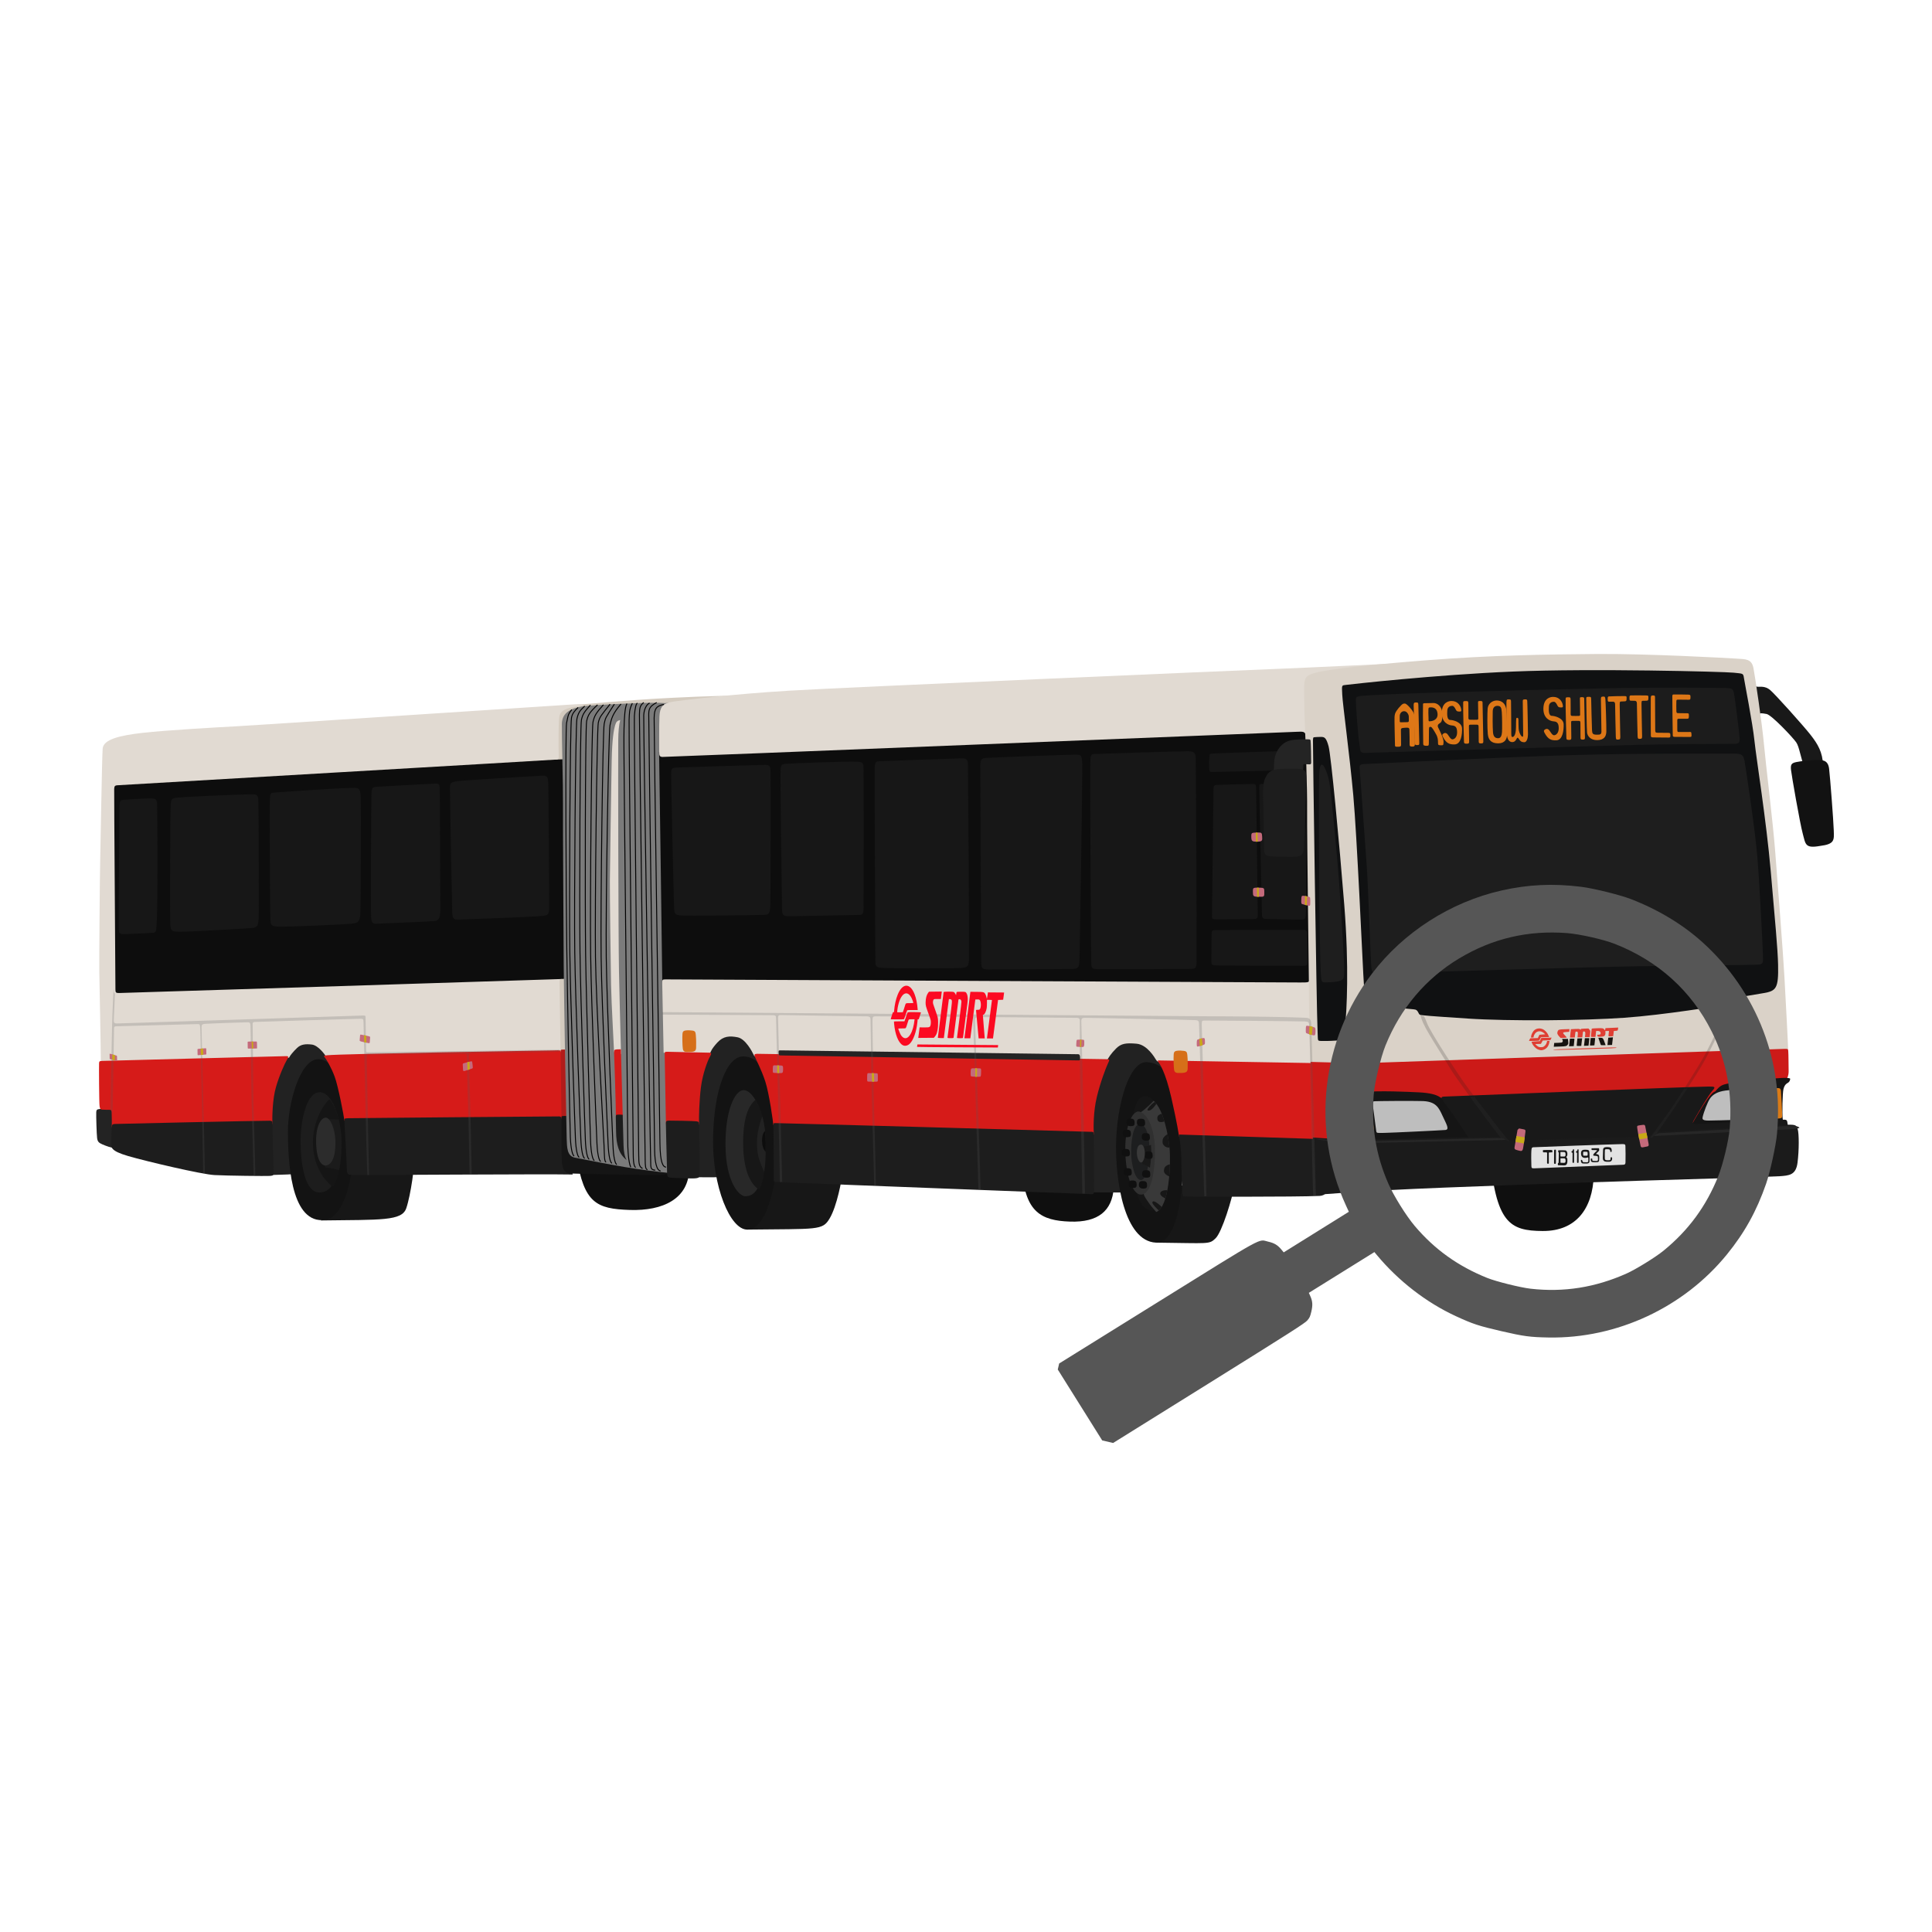 <?xml version="1.0" encoding="UTF-8" standalone="no"?>
<svg
xmlns:dc="http://purl.org/dc/elements/1.1/"
xmlns:cc="http://creativecommons.org/ns#"
xmlns:rdf="http://www.w3.org/1999/02/22-rdf-syntax-ns#"
xmlns:svg="http://www.w3.org/2000/svg"
xmlns="http://www.w3.org/2000/svg"
width="537.433mm"
height="537.433mm"
viewBox="0 0 537.433 537.433"
version="1.1"
id="svg2787">
<defs
id="defs2781" />
<g
id="layer1-8"
transform="rotate(1.1,-4400.648,3071.36)">
<path
style="fill:#0f0f0f;fill-opacity:1;stroke:none;stroke-width:1px;stroke-linecap:butt;stroke-linejoin:miter;stroke-opacity:1"
d="m -566.268,636.637 c -33.881,-0.405 -75.459,7.338 -75.459,7.338 8.595,48.702 21.965,54.433 56.82,54.91 34.856,0.477 62.071,-12.892 61.594,-44.883 -0.194,-12.996 -19.773,-17.088 -42.955,-17.365 z m 423.361,12.84 c -17.13,0.109 -30.895,1.184 -30.895,1.184 4.297,42.495 21.009,51.089 51.09,51.566 30.081,0.477 43.927,-12.414 45.359,-35.811 0.895,-14.623 -37.004,-17.121 -65.555,-16.939 z"
transform="matrix(0.265,0,0,0.265,276.828,64.035)"
id="path4141-0" />
<path
style="fill:#171717;fill-opacity:1;stroke:none;stroke-width:0.265px;stroke-linecap:butt;stroke-linejoin:miter;stroke-opacity:1"
d="m 268.49,255.518 c 14.781,-0.126 14.654,0.253 16.423,-1.516 1.769,-1.769 4.422,-11.117 5.053,-15.16 0.632,-4.043 -20.339,2.148 -20.339,2.148 z"
id="path4139-2" />
<path
style="fill:#222222;fill-opacity:1;stroke:none;stroke-width:0.265px;stroke-linecap:butt;stroke-linejoin:miter;stroke-opacity:1"
d="m 249.035,241.874 c 14.402,-0.126 16.297,-0.253 17.686,-0.884 1.39,-0.632 7.58,-40.932 7.58,-40.932 0,0 -34.615,-11.117 -33.604,9.222 1.011,20.339 8.338,32.594 8.338,32.594 z"
id="path4137-4" />
<path
style="fill:#131313;fill-opacity:1;stroke:none;stroke-width:0.265px;stroke-linecap:butt;stroke-linejoin:miter;stroke-opacity:1"
d="m 264.7,205.364 c 5.938,0 8.717,6.696 9.98,12.886 1.263,6.19 2.527,37.521 -6.317,37.268 -8.843,-0.253 -11.623,-17.055 -11.623,-27.414 0,-10.359 3.032,-22.613 7.959,-22.74 z"
id="path4125-8" />
<path
style="fill:#171717;fill-opacity:1;stroke:none;stroke-width:0.265px;stroke-linecap:butt;stroke-linejoin:miter;stroke-opacity:1"
d="m 154.625,254.075 c 19.653,-0.625 20.903,-0.089 22.869,-3.573 1.965,-3.484 3.127,-10.63 3.395,-13.042 0.268,-2.412 -20.814,-2.769 -21.439,1.697 -0.625,4.467 -4.824,14.918 -4.824,14.918 z"
id="path4123-3" />
<path
style="fill:#222222;fill-opacity:1;stroke:none;stroke-width:0.265px;stroke-linecap:butt;stroke-linejoin:miter;stroke-opacity:1"
d="m 139.438,239.782 c 8.754,-0.089 11.434,0 13.221,-2.591 1.787,-2.591 7.861,-33.945 7.861,-33.945 0,0 -27.067,-16.794 -25.191,4.02 1.876,20.814 4.109,32.516 4.109,32.516 z"
id="path4121-9" />
<path
style="fill:#131313;fill-opacity:1;stroke:none;stroke-width:0.265px;stroke-linecap:butt;stroke-linejoin:miter;stroke-opacity:1"
d="m 152.659,205.926 c 4.734,0 7.146,5.36 8.665,11.702 1.519,6.342 1.876,13.489 1.072,20.01 -0.804,6.521 -2.859,16.169 -7.682,16.437 -4.824,0.268 -10.094,-11.881 -10.094,-25.37 0,-13.489 3.395,-22.779 8.04,-22.779 z"
id="path4117-0" />
<path
style="fill:#171717;fill-opacity:1;stroke:none;stroke-width:0.265px;stroke-linecap:butt;stroke-linejoin:miter;stroke-opacity:1"
d="m 35.994,253.807 c 16.883,-0.536 22.511,-0.268 23.672,-3.841 1.161,-3.573 2.323,-12.774 1.787,-14.114 -0.536,-1.34 -21.797,1.161 -21.975,5.628 -0.179,4.467 -3.484,12.328 -3.484,12.328 z"
id="path4113-5" />
<path
style="fill:#222222;fill-opacity:1;stroke:none;stroke-width:0.265px;stroke-linecap:butt;stroke-linejoin:miter;stroke-opacity:1"
d="m 21.954,241.432 c 7.39,-0.379 8.527,-0.316 9.791,-1.705 1.263,-1.39 8.984,-34.336 8.984,-34.336 0,0 -15.275,-11.792 -19.117,4.913 -3.841,16.705 0.342,31.128 0.342,31.128 z"
id="path4115-2" />
<path
style="fill:#131313;fill-opacity:1;stroke:none;stroke-width:0.265px;stroke-linecap:butt;stroke-linejoin:miter;stroke-opacity:1"
d="m 34.386,208.964 c 5.985,-0.089 9.558,13.042 10.184,17.241 0.625,4.199 0.715,27.156 -8.218,27.514 -8.933,0.357 -9.826,-16.705 -10.005,-24.476 -0.179,-7.772 2.948,-20.099 8.04,-20.278 z"
id="path4109-2" />
<path
style="fill:#232323;fill-opacity:1;stroke:none;stroke-width:0.265px;stroke-linecap:butt;stroke-linejoin:miter;stroke-opacity:1"
d="m -25.096,222.814 c -0.062,0.813 -0.062,1.031 -0.875,1.156 -0.813,0.125 -1.063,0.125 -1.094,0.969 -0.031,0.844 0.219,6.063 0.375,7.125 0.156,1.063 0.531,1.344 1.5,1.75 0.969,0.406 2.594,0.969 3.75,1.031 1.156,0.062 -0.125,-11.938 -0.125,-11.938 z"
id="path4067-7" />
<path
style="fill:#0d0d0d;fill-opacity:1;stroke:none;stroke-width:0.265px;stroke-linecap:butt;stroke-linejoin:miter;stroke-opacity:1"
d="m 104.068,120.964 -129.633,9.001 1.625,65.754 129.133,-6.125 z"
id="path4065-3" />
<path
style="fill:#d4cbbf;fill-opacity:1;stroke:none;stroke-width:0.265px;stroke-linecap:butt;stroke-linejoin:miter;stroke-opacity:1"
d="m 98.406,124.408 c 2.519,-0.177 2.784,-0.088 2.917,-0.442 0.133,-0.354 14.718,-13.171 14.718,-13.171 l 40.042,-4.464 c 0,0 -1.193,-0.707 -7.16,-0.663 -5.967,0.044 -16.979,0.816 -22.629,1.238 -5.317,0.397 -19.8,1.856 -21.612,2.077 -1.812,0.221 -7.204,1.105 -7.027,2.829 0.177,1.724 0.751,12.596 0.751,12.596 z"
id="path4031-7" />
<path
style="fill:#e1dad2;fill-opacity:1;stroke:none;stroke-width:0.265px;stroke-linecap:butt;stroke-linejoin:miter;stroke-opacity:1"
d="m -26.056,211.115 c -0.062,-3.438 -0.822,-22.959 -0.915,-25.365 -0.094,-2.406 -0.375,-27.189 -0.344,-31.127 0.031,-3.938 -0.062,-28.283 0.094,-30.877 0.156,-2.594 4.719,-3.75 10.969,-4.594 6.25,-0.844 21.845,-2.031 25.877,-2.313 4.031,-0.281 91.477,-7.723 94.305,-7.944 2.829,-0.221 2.961,0.221 0.442,0.619 -2.519,0.398 -4.552,1.061 -4.773,2.961 -0.221,1.9 -0.044,9.016 0.044,10.386 0.088,1.37 -0.044,1.414 -0.575,1.503 -0.53,0.088 -121.32,9.414 -122.072,9.502 -0.751,0.088 -0.751,0.398 -0.796,1.061 -0.044,0.663 1.414,54.716 1.414,55.688 0,0.972 0.221,1.017 1.017,1.017 0.796,0 121.983,-6.188 122.955,-6.254 0.972,-0.066 0.243,1.481 0.243,1.481 l 0.768,18.892 c 0,0 -64.504,2.469 -65.191,2.469 -0.688,0 -0.839,0.033 -0.994,-0.23 -0.155,-0.262 -2.083,-2.878 -3.873,-3.055 -1.79,-0.177 -3.058,-0.008 -4.097,1.029 -1.087,1.085 -1.925,2.175 -2.091,2.606 -0.166,0.431 -2.32,0.398 -2.32,0.398 z"
id="path4029-9" />
<path
style="fill:#d61b19;fill-opacity:1;stroke:none;stroke-width:1px;stroke-linecap:butt;stroke-linejoin:miter;stroke-opacity:1"
d="m -663.703,532.764 c -1.712,0.021 -3.717,0.186 -6.139,0.27 -4.844,0.167 -220.664,7.684 -236.115,9.605 -4.009,0.418 -3.007,1.087 -1.504,3.008 1.503,1.921 6.264,9.353 10.189,19.209 3.925,9.855 10.608,41.678 11.109,45.938 0.501,4.26 229.684,-5.596 229.684,-5.596 0,0 -0.334,-70.826 -2.84,-71.828 -1.253,-0.501 -2.673,-0.626 -4.385,-0.605 z m -284.66,11.594 c -2.599,0.118 -190.404,8.504 -193.357,8.74 -2.953,0.236 -2.954,0.591 -3.072,2.717 -0.118,2.126 0.827,41.813 1.418,45.002 0.591,3.189 1.181,3.308 3.307,3.426 2.126,0.118 4.608,0 6.734,0 2.126,0 2.481,0.356 2.717,2.6 0.236,2.244 0.471,13.229 0.471,15.592 0,2.362 53.272,-3.426 53.272,-3.426 l 115.164,-2.953 c -0.354,-8.504 -0.353,-26.341 3.072,-39.098 3.425,-12.757 8.858,-25.158 10.748,-28.348 1.89,-3.189 2.126,-4.37 -0.473,-4.252 z"
transform="matrix(0.265,0,0,0.265,276.828,64.035)"
id="path4027-0" />
<path
style="fill:#1d1d1d;fill-opacity:1;stroke:none;stroke-width:1px;stroke-linecap:butt;stroke-linejoin:miter;stroke-opacity:1"
d="m -660.748,602.117 c -9.449,0.236 -217.549,5.89 -221.115,6.141 -4.193,0.295 -4.547,0.237 -4.311,2.658 0.621,6.366 3.365,46.008 3.602,50.969 0.236,4.961 0.474,5.904 7.561,5.904 7.087,0 203.162,-5.079 229.502,-4.961 0,10e-6 -5.789,-60.947 -15.238,-60.711 z m -303.482,10.357 c -0.335,-0.006 -0.714,0.008 -1.143,0.037 -9.449,0.118 -158.984,6.26 -161.465,6.496 -2.48,0.236 -3.072,0.354 -3.309,3.07 -0.236,2.717 -0.235,14.646 -0.117,17.953 0.118,3.307 -1.3,7.205 17.953,12.402 19.253,5.197 77.485,17.719 90.832,18.191 13.347,0.472 54.807,0.118 58.469,-0.236 3.662,-0.354 3.779,-0.945 3.543,-4.725 -0.236,-3.78 -2.007,-46.894 -2.125,-49.729 -0.103,-2.48 -0.297,-3.422 -2.639,-3.461 z"
transform="matrix(0.265,0,0,0.265,276.828,64.035)"
id="path4021-2" />
<path
style="fill:#d4cbbf;fill-opacity:1;stroke:none;stroke-width:0.265px;stroke-linecap:butt;stroke-linejoin:miter;stroke-opacity:1"
d="m 101.755,205.625 c -0.094,-2.406 -0.656,-18.47 -0.656,-19.345 0,-0.875 -0.031,-0.875 0.844,-0.938 0.875,-0.062 1.25,-0.125 1.313,0.656 0.062,0.781 0.5,20.189 0.5,20.189 z"
id="path4009-3" />
<path
style="fill:#b11c1a;fill-opacity:1;stroke:none;stroke-width:0.265px;stroke-linecap:butt;stroke-linejoin:miter;stroke-opacity:1"
d="m 102.361,224.204 c -0.066,-3.337 -0.575,-17.612 -0.597,-18.342 -0.022,-0.729 0,-0.84 0.442,-0.862 0.442,-0.022 1.37,-0.044 1.679,0 0.309,0.044 0.869,21.157 0.869,21.157 z"
id="path4007-9" />
<path
style="fill:#151515;fill-opacity:1;stroke:none;stroke-width:0.265px;stroke-linecap:butt;stroke-linejoin:miter;stroke-opacity:1"
d="m 104.537,223.423 c -2.141,0.031 -2.172,0.031 -2.188,0.344 -0.016,0.313 0.188,10.923 0.344,12.485 0.156,1.563 0.625,3.094 2.375,3.156 1.75,0.062 22.376,0.125 25.689,-0.125 3.313,-0.25 2.313,-3.5 2.313,-3.5 z"
id="path4004-9" />
<path
style="fill:#7b7b7b;fill-opacity:1;stroke:none;stroke-width:1px;stroke-linecap:butt;stroke-linejoin:miter;stroke-opacity:1"
d="m -536.488,164.846 c -4.216,0.1 -12.826,0.641 -22.154,1.377 -1.716,-0.12 -3.894,-0.195 -6.666,-0.195 -14.883,0 -54.097,2.598 -72.996,4.488 -18.899,1.89 -27.641,8.032 -27.641,19.607 0,11.576 2.6,63.784 2.836,84.809 0.236,21.025 3.307,140.324 4.016,169.617 0.709,29.293 6.141,172.451 6.613,181.191 0.472,8.741 0.674,17.912 8.979,19.371 44.177,7.764 62.807,11.174 104.414,14.646 l -11.102,-189.461 -6.852,-258.203 c 0,0 30.475,-47.484 20.553,-47.248 z"
transform="matrix(0.265,0,0,0.265,276.828,64.035)"
id="path4002-7" />
<path
style="fill:#e1dad2;fill-opacity:1;stroke:none;stroke-width:1px;stroke-linecap:butt;stroke-linejoin:miter;stroke-opacity:1"
d="m -604.787,184.869 c -2.857,0.788 -4.141,1.592 -5.254,5.727 -1.169,4.343 -2.84,13.865 -2.84,37.084 0,23.219 0.335,111.92 0.502,125.951 0.167,14.032 2.505,87.697 3.34,109.078 0.835,21.382 4.102,62.749 4.516,70.781 l 7.354,2.006 c -1.596,-34.755 -3.16,-69.57 -3.811,-86.695 -1.417,-37.325 -5.197,-220.407 -5.434,-242.85 -0.09,-8.601 0.381,-15.593 1.627,-21.082 z"
transform="matrix(0.265,0,0,0.265,276.828,64.035)"
id="path4000-0" />
<path
style="fill:#d61b19;fill-opacity:1;stroke:none;stroke-width:1px;stroke-linecap:butt;stroke-linejoin:miter;stroke-opacity:1"
d="m -597.398,530.43 c -1.204,-0.007 -2.679,0.065 -4.123,0.182 -3.09,0.251 -3.091,0.919 -2.924,4.01 0.167,3.09 3.092,56.407 3.092,66.43 l 7.236,-0.09 c -0.967,-20.506 -1.928,-40.994 -3.281,-70.531 z"
transform="matrix(0.265,0,0,0.265,276.828,64.035)"
id="path3998-3" />
<path
style="fill:#1d1d1d;fill-opacity:1;stroke:none;stroke-width:1px;stroke-linecap:butt;stroke-linejoin:miter;stroke-opacity:1"
d="m -596.207,599.047 c -1.612,-0.031 -3.203,0.053 -4.08,0.137 -1.754,0.167 -0.986,1.668 -0.514,17.732 0.385,13.087 3.16,23.406 11.584,29.592 -2.169,-3.718 -3.169,-8.71 -3.496,-15.57 -0.217,-4.562 -1.022,-21.876 -1.488,-31.773 -0.64,-0.064 -1.32,-0.104 -2.006,-0.117 z"
transform="matrix(0.265,0,0,0.265,276.828,64.035)"
id="path3996-9" />
<path
style="fill:#0f0f0f;fill-opacity:1;stroke:none;stroke-width:0.265px;stroke-linecap:butt;stroke-linejoin:miter;stroke-opacity:1"
d="m 360.663,228.653 c 2.117,19.579 5.953,21.696 15.214,21.564 9.26,-0.132 13.758,-6.482 13.891,-15.743 0.132,-9.26 -29.104,-5.821 -29.104,-5.821 z"
id="path3172-8" />
<path
style="fill:#0d0d0d;fill-opacity:1;stroke:none;stroke-width:0.265px;stroke-linecap:butt;stroke-linejoin:miter;stroke-opacity:1"
d="m 127.552,121.702 c 0.12,2.728 2.086,62.697 2.126,64.462 0.04,1.765 181.072,-2.739 181.072,-2.739 l -2.383,-73.974 z"
id="path3066-6" />
<path
style="fill:#e1dad2;fill-opacity:1;stroke:none;stroke-width:0.265px;stroke-linecap:butt;stroke-linejoin:miter;stroke-opacity:1"
d="m 130.416,205.339 c -0.029,-1.155 -0.71,-18.09 -0.751,-19.192 -0.041,-1.102 -0.041,-1.225 0.98,-1.225 1.021,0 174.124,-2.49 176.37,-2.531 2.245,-0.041 2.613,-0.041 2.613,-0.817 0,-0.776 1.715,23.965 1.715,23.965 0,0 -41.823,-0.07 -42.573,-0.186 -0.751,-0.115 -1.054,-0.188 -1.4,-0.736 -0.346,-0.548 -2.507,-4.12 -5.467,-4.324 -2.96,-0.204 -4.287,0.02 -5.654,1.429 -1.368,1.409 -2.123,2.654 -2.429,3.327 -0.306,0.674 -10.921,1.021 -10.921,1.021 0,0 -85.691,-0.197 -86.311,-0.226 -0.621,-0.029 -0.779,0.303 -1.155,-0.476 -0.375,-0.779 -2.311,-4.34 -4.516,-4.728 -2.205,-0.388 -3.981,-0.286 -5.614,1.572 -1.633,1.858 -1.765,2.579 -2.01,3.098 -0.245,0.52 -12.875,0.029 -12.875,0.029 z"
id="path1504-5" />
<path
style="fill:#d61b19;fill-opacity:1;stroke:none;stroke-width:1px;stroke-linecap:butt;stroke-linejoin:miter;stroke-opacity:1"
d="m 1365.559,774.635 c -0.289,-0.004 -157.989,0.338 -160.607,0.338 -2.619,0 -1.855,0.654 -0.928,1.963 0.927,1.309 7.263,9.055 14.207,37.139 6.944,28.083 8.333,37.842 8.873,40.35 0.54,2.507 151.059,4.289 151.059,4.289 l -12.184,-83.504 c -0.101,-0.501 -0.13,-0.569 -0.42,-0.574 z m -216.147,0.092 c -3.858,0.154 -362.615,1.234 -366.627,1.389 -4.012,0.154 -3.086,1.543 -2.314,3.549 0.772,2.006 6.635,12.345 11.109,24.998 4.475,12.653 9.412,43.976 9.412,45.982 0,2.006 336.539,3.395 336.539,3.395 -0.463,-7.407 -1.08,-23.609 2.469,-39.656 3.549,-16.048 9.104,-31.015 10.801,-34.873 1.697,-3.858 2.469,-4.938 -1.389,-4.783 z m -461.477,1.064 c -2.619,0 -2.4,0.873 -2.4,2.4 0,1.528 2.729,71.138 2.729,73.211 0,2.073 34.798,0.168 34.805,0.168 -0.463,-6.944 -0.326,-25.154 1.201,-39.338 1.528,-14.184 6.546,-27.931 8.51,-31.531 1.964,-3.601 2.182,-4.801 -0.219,-4.801 -2.4,0 -42.006,-0.109 -44.625,-0.109 z"
transform="matrix(0.265,0,0,0.265,-50.951,-0.543)"
id="path1489-7" />
<path
style="fill:#e1dad2;fill-opacity:1;stroke:none;stroke-width:0.265px;stroke-linecap:butt;stroke-linejoin:miter;stroke-opacity:1"
d="m 336.817,92.859 c -13.309,0.817 -28.17,1.878 -38.05,2.45 -9.88,0.572 -119.948,7.43 -135.38,8.655 -15.432,1.225 -30.211,3.266 -32.661,3.756 -2.45,0.49 -3.184,1.551 -3.266,4.083 -0.082,2.531 0.122,8.655 0.122,9.839 0,1.184 0.204,1.388 0.898,1.429 0.694,0.041 174.843,-10.327 176.345,-10.385 1.501,-0.058 2.367,-0.289 2.54,1.155 0.173,1.443 8.025,-14.434 8.025,-14.434 z"
id="path1506-6" />
<path
style="fill:#191919;fill-opacity:1;stroke:none;stroke-width:0.265px;stroke-linecap:butt;stroke-linejoin:miter;stroke-opacity:1"
d="m 430.929,96.29 c 0.284,0.794 1.163,1.447 1.957,1.418 0.794,-0.028 1.986,-0.199 3.262,0.766 1.276,0.964 9.53,9.814 11.601,12.367 2.071,2.553 3.375,4.68 3.602,8.311 0.227,3.631 -3.347,5.503 -4.879,1.617 -1.532,-3.886 -1.787,-6.524 -2.723,-7.829 -0.936,-1.305 -6.978,-7.488 -8.396,-7.715 -1.418,-0.227 -1.872,-0.255 -1.9,0.113 -0.028,0.369 -2.524,-9.048 -2.524,-9.048 z"
id="path3085-2" />
<path
style="fill:#dad2c8;fill-opacity:1;stroke:none;stroke-width:0.265px;stroke-linecap:butt;stroke-linejoin:miter;stroke-opacity:1"
d="m 443.181,198.934 c -0.083,-2.33 -0.999,-14.507 -1.442,-20.61 -0.444,-6.102 -2.496,-27.295 -3.273,-35.228 -0.777,-7.933 -3.051,-23.855 -3.661,-29.403 -0.61,-5.548 -2.774,-18.529 -3.329,-21.137 -0.555,-2.607 -2.197,-2.446 -4.707,-2.564 -2.511,-0.118 -24.973,-0.931 -39.008,-0.543 -14.036,0.388 -29.236,0.888 -47.377,2.663 -18.141,1.775 -26.241,2.996 -29.847,3.828 -3.606,0.832 -3.717,1.775 -3.883,3.162 -0.166,1.387 0.333,11.65 0.444,13.093 0.111,1.442 0.943,16.088 0.999,22.468 0.056,6.38 1.553,50.928 1.664,56.642 0.111,5.714 0.61,13.093 0.721,14.368 0.111,1.276 27.627,0.777 27.627,0.777 z"
id="path1220-7" />
<path
style="fill:#1d1d1d;fill-opacity:1;stroke:none;stroke-width:1px;stroke-linecap:butt;stroke-linejoin:miter;stroke-opacity:1"
d="m 705.729,847.924 c -6.461,-0.019 -12.979,0.021 -14.445,0.098 -2.932,0.154 -3.086,0.771 -3.086,3.24 0,2.469 1.697,38.884 2.006,45.365 0.309,10.338 0.154,11.109 5.092,11.264 4.938,0.154 22.527,0.772 26.076,0 3.549,-0.772 3.397,-1.08 3.242,-9.412 -0.154,-8.332 -1.391,-44.131 -1.545,-47.062 -0.154,-2.932 -0.771,-2.932 -3.24,-3.24 -1.234,-0.154 -7.638,-0.233 -14.1,-0.252 z m 97.115,0.561 c -2.16,0.154 -2.006,0.771 -1.697,5.092 0.309,4.321 1.389,51.228 1.389,53.697 0,2.469 0.154,3.086 3.395,3.086 3.24,0 328.361,6.48 330.676,6.326 2.314,-0.154 2.314,-1.08 2.314,-4.475 0,-3.395 -1.234,-55.086 -1.389,-58.172 -0.154,-3.086 -0.927,-2.777 -3.859,-2.777 -18.362,-0.309 -328.668,-2.932 -330.828,-2.777 z m 425.289,3.871 c -1.541,0.012 -1.474,0.422 -1.057,2.033 0.477,1.842 2.661,13.301 2.865,25.307 0.205,12.005 1.5,28.171 1.705,32.537 0.204,4.366 0.751,4.842 2.184,5.047 1.432,0.204 118.281,-1.705 141.883,-3.342 23.602,-1.637 -5.348,-58.02 -5.348,-58.02 -0.241,-1.712 -0.361,-1.713 -0.771,-1.713 -0.41,0 -138.382,-1.736 -140.697,-1.832 -0.289,-0.012 -0.544,-0.019 -0.764,-0.018 z"
transform="matrix(0.265,0,0,0.265,-50.951,-0.543)"
id="path1451-0" />
<path
style="fill:#cc1a18;fill-opacity:1;stroke:none;stroke-width:0.265px;stroke-linecap:butt;stroke-linejoin:miter;stroke-opacity:1"
d="m 443.008,206.579 c 0.392,-1.098 0.432,-1.491 0.392,-2.432 -0.039,-0.941 -0.118,-4.472 -0.196,-5.178 -0.078,-0.706 -0.118,-0.706 -0.863,-0.706 -0.745,0 -108.465,5.727 -113.722,6.041 -5.257,0.314 -16.975,0.125 -18.034,0.125 -0.192,0 -0.2,-0.004 -0.181,0.367 0.051,1.022 1.146,21.437 1.146,22.143 0,0.706 13.068,1.216 13.068,1.216 l 115.88,-7.61 0.314,-12.631 z"
id="path1218-3" />
<path
style="fill:#151515;fill-opacity:1;stroke:none;stroke-width:1px;stroke-linecap:butt;stroke-linejoin:miter;stroke-opacity:1"
d="m 1862.342,780.643 c -5.935,-0.126 -46.214,4.672 -56.441,6.439 -10.228,1.768 -11.869,2.778 -17.172,9.344 -6.187,0.631 -27.021,41.291 -27.021,41.291 l 79.297,-2.652 c 0,0 24.117,-5.051 22.35,-5.43 -1.768,-0.379 -2.527,-1.514 -3.158,-6.312 -0.631,-4.798 -0.756,-26.644 0.254,-30.938 1.01,-4.293 2.904,-5.682 4.293,-6.439 1.389,-0.758 2.272,-2.272 2.398,-3.408 0.126,-1.136 1.136,-1.768 -4.799,-1.895 z m -411.695,22.117 c -11.272,0 -23.237,0.311 -31.719,1.383 -16.964,2.143 -22.142,7.5 -24.642,17.857 -2.5,10.357 1.071,35.178 -0.357,35.893 -1.429,0.714 150.357,-4.107 150.357,-4.107 L 1515,812.178 c -10.536,-2.321 -11.606,-2.141 -15.178,-4.463 -3.571,-2.321 -10.179,-4.108 -21.608,-4.465 -5.714,-0.179 -16.296,-0.49 -27.568,-0.49 z"
transform="matrix(0.265,0,0,0.265,-50.951,-0.543)"
id="path1203-9" />
<path
style="fill:#191919;fill-opacity:1;stroke:none;stroke-width:0.265px;stroke-linecap:butt;stroke-linejoin:miter;stroke-opacity:1"
d="m 421.33,209.149 c 1.748,-0.047 1.89,0.095 0.945,1.181 -0.945,1.087 -3.638,5.859 -4.441,7.323 -0.803,1.465 -1.323,2.032 0.189,1.984 1.512,-0.047 21.734,-1.465 23.34,-1.606 1.606,-0.142 1.795,-0.095 1.937,0.52 0.142,0.614 0.331,1.937 0.095,1.984 -0.236,0.047 -38.979,4.347 -38.979,4.347 l -45.452,2.173 c 0,0 -2.599,0.189 -4.677,-3.024 -2.079,-3.213 -5.528,-7.843 -6.52,-9.071 -0.992,-1.228 -1.087,-1.559 0.095,-1.606 1.181,-0.047 66.288,-3.969 73.469,-4.205 z"
id="path1199-9" />
<path
style="fill:#1b1b1b;fill-opacity:1;stroke:none;stroke-width:0.265px;stroke-linecap:butt;stroke-linejoin:miter;stroke-opacity:1"
d="m 441.93,219.401 c 3.638,-0.142 3.874,-0.189 4.299,1.087 0.425,1.276 0.52,5.859 0.142,9.355 -0.378,3.496 -2.268,3.638 -4.961,3.874 -2.693,0.236 -26.128,1.37 -39.451,2.032 -13.324,0.661 -54.24,2.835 -68.414,3.874 -14.174,1.039 -17.151,1.417 -18.993,1.559 -1.843,0.142 -2.126,0.52 -2.268,-1.276 -0.142,-1.795 -0.843,-12.169 -0.844,-14.107 -2e-4,-0.381 -0.052,-0.331 0.23,-0.336 0.779,-0.015 7.56,0.458 12.615,0.364 5.055,-0.095 35.483,-1.512 37.609,-1.559 2.126,-0.047 2.268,0.189 2.788,0.52 0.52,0.331 0.945,0.472 2.032,0.425 1.087,-0.047 36.674,-1.799 37.666,-1.847 0.992,-0.047 0.719,-0.055 1.097,-0.48 0.378,-0.425 1.077,-0.847 1.88,-0.894 0.803,-0.047 30.18,-2.213 34.574,-2.591 z"
id="path1201-9" />
<path
style="fill:#bebebe;fill-opacity:1;stroke:none;stroke-width:0.265px;stroke-linecap:butt;stroke-linejoin:miter;stroke-opacity:1"
d="m 341.4,214.722 c 4.109,-0.067 4.911,1.771 6.014,4.042 1.102,2.272 2.071,3.742 0.835,3.875 -1.236,0.134 -15.101,1.069 -17.005,1.136 -1.904,0.067 -2.105,0.134 -2.205,-0.401 -0.1,-0.535 -1.002,-6.548 -1.103,-7.283 -0.1,-0.735 -0.167,-1.002 0.501,-1.069 0.668,-0.067 10.223,-0.334 12.963,-0.301 z"
id="path1208-1" />
<path
style="fill:#da7b17;fill-opacity:1;stroke:none;stroke-width:0.265px;stroke-linecap:butt;stroke-linejoin:miter;stroke-opacity:1"
d="m 325.999,215.023 c 0.902,-0.033 1.069,0.033 1.236,0.735 0.167,0.702 1.069,6.582 1.169,7.35 0.1,0.768 -0.134,0.735 -0.668,0.802 -0.535,0.067 -6.348,0.301 -7.617,0.301 -1.27,0 -1.403,0.033 -1.437,-0.768 -0.033,-0.802 0,-5.011 0.635,-6.147 0.635,-1.136 0.568,-2.005 6.682,-2.272 z"
id="path1210-7" />
<path
style="fill:#bebebe;fill-opacity:1;stroke:none;stroke-width:0.265px;stroke-linecap:butt;stroke-linejoin:miter;stroke-opacity:1"
d="m 438.098,216.919 c -0.033,0.784 -0.033,0.849 -0.686,0.915 -0.653,0.065 -14.143,0.751 -16.07,0.784 -1.927,0.033 -1.698,-0.523 -1.535,-1.274 0.163,-0.751 1.208,-3.985 1.96,-4.997 0.751,-1.013 1.894,-1.796 4.115,-2.156 2.221,-0.359 8.819,-0.817 10.191,-0.817 1.372,0 1.633,-0.033 1.698,0.425 0.065,0.457 0.359,5.585 0.327,7.12 z"
id="path1212-2" />
<path
style="fill:#da7b17;fill-opacity:1;stroke:none;stroke-width:0.265px;stroke-linecap:butt;stroke-linejoin:miter;stroke-opacity:1"
d="m 438.639,217.115 c 0.046,0.719 0.109,0.588 0.534,0.621 0.425,0.033 1.274,0 1.958,-0.098 0.684,-0.098 0.682,-0.229 0.705,-0.719 0.024,-0.49 -0.38,-6.402 -0.456,-6.957 -0.076,-0.555 -0.308,-0.751 -0.732,-0.751 -0.425,0 -1.339,0.033 -1.761,0.131 -0.423,0.098 -0.487,0.163 -0.511,0.621 -0.024,0.457 0.174,5.879 0.263,7.153 z"
id="path1214-3" />
<path
style="fill:#e2e2e2;fill-opacity:1;stroke:none;stroke-width:0.265px;stroke-linecap:butt;stroke-linejoin:miter;stroke-opacity:1"
d="m 397.551,225.619 c 0.693,0 0.804,0.056 0.86,0.472 0.056,0.416 0.139,4.078 0.111,4.605 -0.028,0.527 -0.139,0.638 -0.666,0.666 -0.527,0.028 -23.883,1.442 -24.659,1.47 -0.777,0.028 -0.777,-0.083 -0.832,-0.666 -0.056,-0.583 -0.139,-3.634 -0.083,-4.244 0.056,-0.61 0.028,-0.888 0.527,-0.943 0.499,-0.056 22.191,-1.276 24.743,-1.359 z"
id="path1216-6" />
<path
style="fill:#101112;fill-opacity:1;stroke:none;stroke-width:0.265px;stroke-linecap:butt;stroke-linejoin:miter;stroke-opacity:1"
d="m 439.907,174.941 c 0.268,6.549 -0.388,7.267 -3.883,7.933 -3.495,0.666 -7.767,1.442 -8.654,1.664 -0.888,0.222 -1.304,0.277 -1.442,0.915 -0.139,0.638 -0.277,0.749 -1.026,0.943 -0.749,0.194 -16.393,3.079 -27.489,4.078 -11.095,0.999 -31.788,1.609 -43.66,1.054 -11.872,-0.555 -11.403,-0.601 -12.423,-0.679 -1.02,-0.079 -0.941,-0.216 -1.236,-0.745 -0.294,-0.53 -0.51,-0.824 -1.412,-0.863 -0.902,-0.039 -7.512,-0.549 -10.65,-1.138 -3.138,-0.588 -3.138,-4.511 -3.452,-8.552 -0.314,-4.04 -2.504,-38.396 -3.724,-49.491 -1.22,-11.095 -3.415,-25.12 -3.611,-27.945 -0.196,-2.824 -0.235,-2.55 1.098,-2.746 1.334,-0.196 24.4,-3.256 46.289,-4.59 21.889,-1.334 58.764,-1.098 61.353,-0.863 2.589,0.235 2.663,0.056 2.885,1.387 0.222,1.331 2.647,12.421 3.274,17.481 0.628,5.06 3.727,22.085 5.217,36.129 1.491,14.044 2.364,21.536 2.548,26.027 z"
id="path1222-5" />
<path
style="fill:#1e1e1e;fill-opacity:1;stroke:none;stroke-width:0.265px;stroke-linecap:butt;stroke-linejoin:miter;stroke-opacity:1"
d="m 426.689,116.433 c 2.197,-0.079 2.511,0.549 2.824,2.118 0.314,1.569 3.295,18.908 4.08,26.753 0.785,7.846 1.961,24.949 2.04,26.91 0.078,1.961 0.235,2.589 -1.02,2.746 -1.255,0.157 -21.497,0.706 -33.187,1.098 -11.69,0.392 -68.021,3.138 -71.081,3.374 -3.06,0.235 -3.295,-0.079 -3.531,-1.491 -0.235,-1.412 -1.334,-22.831 -1.804,-27.852 -0.471,-5.021 -2.354,-26.126 -2.511,-27.303 -0.157,-1.177 0,-1.412 1.334,-1.491 1.334,-0.079 39.542,-2.746 57.901,-3.609 18.359,-0.863 37.345,-1.098 44.955,-1.255 z"
id="path1224-5" />
<path
style="fill:#101112;fill-opacity:1;stroke:none;stroke-width:0.265px;stroke-linecap:butt;stroke-linejoin:miter;stroke-opacity:1"
d="m 312.195,196.158 c 0.217,2.527 -0.217,2.383 1.516,2.383 1.733,0 2.961,-0.144 4.116,-0.217 1.155,-0.072 1.733,-0.722 2.022,-4.477 0.289,-3.755 0.818,-15.71 -0.918,-33.274 -1.736,-17.565 -4.493,-41.563 -5.208,-44.014 -0.715,-2.451 -1.203,-2.612 -2.25,-2.576 -1.047,0.036 -1.228,0.072 -1.661,0.108 -0.433,0.036 -0.433,0.072 -0.469,0.83 -0.036,0.758 2.419,74.738 2.852,81.237 z"
id="path1226-8" />
<path
style="fill:#1e1e1e;fill-opacity:1;stroke:none;stroke-width:0.265px;stroke-linecap:butt;stroke-linejoin:miter;stroke-opacity:1"
d="m 312.772,179.694 c 0.217,2.383 0.144,2.6 1.516,2.527 1.372,-0.072 3.105,-0.144 4.044,-0.578 0.939,-0.433 0.939,-0.867 0.939,-2.961 0,-2.094 -1.372,-18.558 -1.95,-24.913 -0.578,-6.355 -2.6,-24.118 -3.177,-27.151 -0.578,-3.033 -2.852,-8.449 -2.888,-1.661 -0.036,6.788 0.939,47.659 1.516,54.735 z"
id="path1228-1" />
<g
id="g1432-4"
transform="matrix(0.08,-0.004,0.013,0.095,370.573,194.059)">
<path
style="fill:#df3e33"
d="m 80.459,63.314 c 0.329,-0.988 23.421,-1.303 110.083,-1.504 97.07,-0.225 109.667,-0.082 109.667,1.25 0,1.33 -12.755,1.504 -110.083,1.504 -87.622,0 -109.998,-0.255 -109.667,-1.25 z m 26.571,-37.5 c -6.142,-6.425 -7.169,-10.159 -4.186,-15.21 3.239,-5.483 5.511,-6.04 24.662,-6.04 h 17.489 l -1.007,3.966 -1.007,3.966 -10.031,0.284 c -8.231,0.233 -10.226,0.595 -11.122,2.018 -0.91,1.447 -0.141,2.693 4.644,7.529 3.154,3.187 5.735,6.12 5.735,6.516 0,0.397 -4.859,0.721 -10.797,0.721 h -10.797 z m 36.227,3.5 c 0.027,-0.138 1.492,-5.65 3.256,-12.25 l 3.208,-12 14.376,-0.278 c 11.559,-0.224 14.833,0.021 16.709,1.25 2.909,1.906 3.403,1.91 3.403,0.028 0,-1.259 2.157,-1.5 13.411,-1.5 h 13.411 l 2.589,3.077 c 3.16,3.755 3.153,3.518 0.38,13.673 l -2.253,8.25 h -8.269 c -4.548,0 -8.264,-0.113 -8.259,-0.25 0.006,-0.138 0.681,-2.459 1.5,-5.159 2.258,-7.444 1.989,-10.427 -1.009,-11.18 -3.531,-0.886 -5.14,-0.003 -5.937,3.258 -0.381,1.557 -1.371,5.193 -2.2,8.081 l -1.508,5.25 h -8.329 -8.329 l 1.853,-7.204 c 2.119,-8.238 1.557,-9.796 -3.533,-9.796 -3.214,0 -3.25,0.055 -5.52,8.5 l -2.284,8.5 h -8.358 c -4.597,0 -8.336,-0.113 -8.31,-0.25 z m 72.954,-1 c 0.002,-1.076 4.015,-16.856 5.595,-22 0.487,-1.585 2.3,-1.75 19.247,-1.75 19.909,0 21.432,0.327 25.089,5.381 1.376,1.902 1.48,1.844 2.589,-1.45 l 1.155,-3.432 22.235,-0.269 22.235,-0.269 -0.707,2.269 c -2.125,6.821 -1.91,6.656 -9.119,6.973 l -6.764,0.297 -2.122,7.5 -2.122,7.5 -8.157,0.29 c -9.355,0.333 -9.04,0.791 -6.227,-9.044 l 1.929,-6.747 h -6.429 -6.429 v 3.55 c 0,1.952 -0.683,4.87 -1.517,6.483 -2.411,4.662 -6.121,5.967 -16.958,5.967 -9.357,0 -9.597,-0.058 -10.55,-2.565 -0.536,-1.411 -0.975,-2.761 -0.975,-3 0,-0.239 2.385,-0.435 5.3,-0.435 5.965,0 7.7,-1.159 7.7,-5.143 0,-3.842 -3.313,-5.857 -9.629,-5.857 h -5.183 l -2.245,8.5 -2.245,8.5 h -7.849 c -5.614,0 -7.848,-0.356 -7.846,-1.25 z"
id="path4826-7" />
<path
style="fill:#16130f"
d="m 85.007,49.064 1.531,-5.5 h 13.335 c 12.002,0 13.535,-0.2 15.335,-2 2.283,-2.283 2.377,-2.879 1.012,-6.47 l -0.989,-2.6 10.239,0.285 10.239,0.285 v 6.67 c 0,5.726 -0.354,7.054 -2.5,9.379 -4.576,4.958 -7.229,5.451 -29.334,5.451 H 83.476 Z m 52.282,2.25 c 0.517,-1.788 1.885,-6.737 3.04,-11 l 2.099,-7.75 h 7.89 c 4.34,0 7.898,0.338 7.908,0.75 0.01,0.412 -1.215,5.362 -2.721,11 l -2.738,10.25 h -8.21 -8.21 z m 25.92,2.108 c 0,-0.628 1.231,-5.578 2.736,-11 l 2.736,-9.858 h 8.194 8.194 l -1.954,6.75 c -1.075,3.712 -2.447,8.662 -3.048,11 l -1.094,4.25 h -7.881 c -5.24,0 -7.881,-0.383 -7.881,-1.142 z m 27.096,-5.608 c 1.075,-3.712 2.447,-8.662 3.048,-11 l 1.094,-4.25 h 7.949 c 7.089,0 7.896,0.189 7.461,1.75 -0.268,0.963 -0.72,2.65 -1.003,3.75 -0.283,1.1 -1.463,5.263 -2.622,9.25 l -2.107,7.25 h -7.887 -7.887 z m 19.105,5.044 c 0.251,-0.987 1.537,-5.957 2.857,-11.044 l 2.401,-9.25 h 7.771 c 4.274,0 7.753,0.338 7.73,0.75 -0.022,0.412 -1.267,5.25 -2.766,10.75 l -2.725,10 -7.862,0.294 c -7.142,0.267 -7.82,0.13 -7.406,-1.5 z m 37.397,-0.044 c -0.296,-0.963 -1.643,-5.912 -2.995,-11 l -2.458,-9.25 h 6.205 c 3.959,0 6.998,0.555 8.396,1.534 1.964,1.376 4.36,7.613 6.806,17.716 l 0.666,2.75 h -8.041 c -6.787,0 -8.125,-0.273 -8.578,-1.75 z m 23.939,-1.415 c 0.382,-1.74 1.672,-6.578 2.865,-10.75 l 2.17,-7.585 8.155,-0.289 8.155,-0.289 -1.966,6.789 c -1.081,3.734 -2.458,8.702 -3.059,11.039 l -1.094,4.25 h -7.961 -7.961 z"
id="path4822-1" />
<path
id="path1820-3"
d="M 33.255,62.715 C 26.799,61.315 22.107,58.716 17.222,53.832 12.968,49.581 9.743,44.205 8.892,39.949 l -0.38,-1.898 7.536,-0.434 c 4.145,-0.239 10.533,-0.436 14.196,-0.437 l 6.66,-0.003 3.48,-4.65 3.48,-4.65 h 17.948 17.948 l -2.748,3.64 -2.748,3.64 -13.35,0.18 -13.35,0.18 -2.198,2.989 c -1.209,1.644 -2.908,3.811 -3.776,4.816 l -1.579,1.827 h -9.847 -9.847 l 2.962,3.019 c 1.629,1.66 4.606,3.815 6.615,4.789 3.107,1.505 4.548,1.774 9.633,1.797 5.303,0.024 6.429,-0.194 9.965,-1.928 5.084,-2.494 9.712,-7.237 11.669,-11.959 l 1.529,-3.69 h 4.208 4.208 l -0.397,1.827 c -0.219,1.005 -1.421,3.962 -2.671,6.572 -4.252,8.873 -12.31,15.014 -22.533,17.17 -5.571,1.175 -6.708,1.172 -12.251,-0.03 z M 0,35.27 c 0,-0.318 1.221,-2.111 2.714,-3.986 l 2.714,-3.408 h 13.176 13.176 l 3.382,-4.65 c 1.86,-2.558 3.454,-4.696 3.541,-4.753 0.087,-0.057 4.643,-0.281 10.123,-0.498 l 9.965,-0.395 -2.657,-2.604 C 54.673,13.543 51.534,11.458 49.159,10.341 43.597,7.726 37,7.569 30.98,9.907 25.812,11.915 19.833,17.793 18.155,22.519 l -1.195,3.364 H 12.715 8.47 L 8.89,23.724 C 10.236,16.805 17.428,7.522 24.314,3.816 c 9.163,-4.931 20.45,-5.093 29.906,-0.429 5.262,2.595 11.221,8.676 13.822,14.104 1.248,2.606 2.449,5.56 2.667,6.565 l 0.397,1.827 H 56.874 42.642 l -3.399,4.585 C 37.374,32.989 35.378,35.231 34.808,35.45 33.161,36.082 0,35.91 0,35.27 Z"
style="fill:#df3e33;stroke-width:0.664" />
</g>
<path
style="fill:#1d1d1d;fill-opacity:0.19;stroke:none;stroke-width:1px;stroke-linecap:butt;stroke-linejoin:miter;stroke-opacity:1"
d="m 1803.584,700.955 c -0.603,0.442 -0.997,1.049 -1.209,2.023 -0.406,1.867 -0.825,2.539 -2.303,3.088 -0.366,1.678 -1.037,3.215 -1.986,5.826 -2.183,6.003 -13.916,32.741 -20.191,45.02 -6.276,12.278 -30.832,52.933 -39.017,64.393 -6.098,8.537 -12.94,18.867 -17.168,24.834 0.021,-0.001 0.597,-0.03 0.613,-0.031 0.489,-0.023 0.859,-0.058 1.252,-0.09 0.664,-0.2 0.641,-0.592 1.504,-1.562 0.639,-0.719 1.53,-1.43 2.582,-2.018 0.941,-1.424 2.108,-3.156 3.576,-5.307 11.733,-17.19 37.107,-55.936 46.93,-75.035 9.823,-19.1 22.921,-49.658 25.104,-59.48 0.134,-0.602 0.237,-1.153 0.315,-1.66 z m -326.149,18.711 c 1.415,7.883 5.235,14.386 9.623,21.613 4.638,7.64 15.53,23.956 23.033,35.961 7.503,12.005 40.33,54.295 48.434,64.328 3.182,3.94 5.131,6.424 6.68,8.174 3e-4,3.4e-4 -3e-4,0.002 0,0.002 0.066,0.004 0.114,0.013 0.178,0.018 0.41,0.031 0.787,0.067 1.123,0.111 0.186,0.024 0.351,0.054 0.517,0.082 0.221,0.037 0.43,0.075 0.621,0.119 0.14,0.032 0.283,0.064 0.408,0.1 0.212,0.059 0.402,0.126 0.582,0.193 0.111,0.042 0.224,0.084 0.326,0.129 0.175,0.077 0.344,0.159 0.5,0.244 0.077,0.043 0.16,0.092 0.234,0.137 0.393,0.233 0.762,0.489 1.197,0.766 0.245,0.156 0.485,0.302 0.725,0.436 5e-4,2.7e-4 0,-2.6e-4 0,0 0.239,0.134 0.478,0.256 0.723,0.367 0.106,0.048 0.219,0.087 0.328,0.131 0.143,0.058 0.284,0.121 0.434,0.172 0.262,0.089 0.533,0.168 0.822,0.234 -0.78,-0.875 -1.67,-1.843 -2.861,-3.117 -5.595,-5.981 -31.64,-39.166 -41.287,-51.514 -9.647,-12.348 -41.096,-58.652 -44.568,-67.527 -1.242,-3.174 -2.391,-5.612 -3.424,-7.537 -2.928,-0.314 -2.804,-0.901 -3.822,-2.734 -0.179,-0.322 -0.352,-0.611 -0.527,-0.887 z"
transform="matrix(0.265,0,0,0.265,-50.951,-0.543)"
id="path1434-8" />
<path
style="fill:#272727;fill-opacity:1;stroke:none;stroke-width:1px;stroke-linecap:butt;stroke-linejoin:miter;stroke-opacity:1"
d="m 1870.971,831.023 c -2.042,0.017 -4.676,0.128 -8.113,0.262 -16.581,1.426 -128.502,9.737 -131.875,9.941 -2.263,0.414 -4.213,1.564 -5.484,2.801 0.485,0.071 0.988,0.119 1.516,0.119 3.055,0 65.109,-4.527 77.111,-5.4 12.002,-0.873 61.756,-3.709 68.193,-4.691 2.905,-0.443 4.679,-0.734 5.707,-1.117 -0.125,-0.187 -0.259,-0.355 -0.406,-0.51 -0.01,-0.009 -0.018,-0.018 -0.027,-0.027 -0.142,-0.146 -0.297,-0.277 -0.467,-0.396 -0.015,-0.011 -0.03,-0.021 -0.045,-0.031 -0.166,-0.113 -0.347,-0.213 -0.545,-0.303 -0.025,-0.011 -0.049,-0.022 -0.074,-0.033 -0.193,-0.083 -0.407,-0.157 -0.635,-0.221 -0.042,-0.012 -0.08,-0.026 -0.123,-0.037 -0.233,-0.06 -0.489,-0.109 -0.762,-0.152 -0.044,-0.007 -0.082,-0.017 -0.127,-0.023 -0.305,-0.045 -0.637,-0.078 -0.996,-0.105 -0.017,-10e-4 -0.032,-0.005 -0.049,-0.006 0,-3.1e-4 -0.01,3e-4 -0.014,0 -0.125,-0.009 -0.276,-0.012 -0.408,-0.019 -0.698,-0.037 -1.46,-0.056 -2.377,-0.049 z m -307.934,18.637 c -0.787,-0.01 -1.675,-0.005 -2.68,0.018 -4.018,0.089 -34.777,1.475 -66.92,2.881 -16.071,0.703 -32.488,1.411 -46.082,1.967 -13.594,0.555 -24.364,0.958 -29.141,1.047 -19.107,0.357 -44.734,-1.434 -47.68,-1.377 -0.246,0.005 -0.412,9.3e-4 -0.541,0.006 0.067,0.043 0.143,0.085 0.262,0.119 3.274,0.955 27.285,3.137 35.334,3.41 8.049,0.273 44.338,-1.228 57.98,-1.91 13.643,-0.682 85.676,-3.547 93.861,-3.82 6.576,-0.219 10.04,-0.514 12.82,-0.768 0,-0.002 -0.01,-0.004 -0.01,-0.006 -0.315,-0.208 -0.623,-0.4 -0.969,-0.576 -0.039,-0.02 -0.081,-0.041 -0.121,-0.061 -0.155,-0.075 -0.315,-0.147 -0.492,-0.215 -0.063,-0.024 -0.139,-0.045 -0.205,-0.068 -0.279,-0.097 -0.6,-0.182 -0.959,-0.26 -0.187,-0.04 -0.375,-0.081 -0.59,-0.115 -0.172,-0.028 -0.365,-0.05 -0.557,-0.074 -0.267,-0.033 -0.557,-0.061 -0.869,-0.086 -0.192,-0.016 -0.38,-0.033 -0.59,-0.045 -0.556,-0.032 -1.152,-0.058 -1.853,-0.066 z"
transform="matrix(0.265,0,0,0.265,-50.951,-0.543)"
id="path1453-4" />
<path
style="fill:#3a3a3a;fill-opacity:0.19;stroke:none;stroke-width:1px;stroke-linecap:butt;stroke-linejoin:miter;stroke-opacity:1"
d="m 1759.514,793.793 c -0.941,0.05 -2.225,0.123 -3.205,0.176 -7.015,11.496 -13.813,22.27 -17.432,27.336 -6.098,8.537 -12.94,18.867 -17.168,24.834 0.021,-0.001 0.597,-0.03 0.613,-0.031 0.489,-0.023 0.859,-0.058 1.252,-0.09 0.664,-0.2 0.641,-0.592 1.504,-1.562 0.128,-0.144 0.273,-0.286 0.42,-0.428 -0.01,-10e-4 -0.016,-8.2e-4 -0.023,-0.002 0.741,-0.821 1.49,-1.561 2.516,-2.078 0.892,-1.345 1.914,-2.865 3.246,-4.816 6.775,-9.926 18.04,-26.985 28.277,-43.338 z m -223.166,12.932 c -2.093,0.124 -2.799,0.163 -4.631,0.271 10.906,14.374 22.434,29.156 26.809,34.572 3.182,3.94 5.131,6.424 6.68,8.174 0,0 0,0.002 0,0.002 0.066,0.004 0.114,0.013 0.178,0.018 0.024,0.002 0.041,0.004 0.064,0.006 0.325,0.026 0.632,0.055 0.91,0.09 0.046,0.006 0.104,0.01 0.148,0.016 0.076,0.01 0.142,0.022 0.213,0.033 0.273,0.041 0.525,0.085 0.756,0.135 0.055,0.011 0.118,0.021 0.17,0.033 0.049,0.011 0.094,0.024 0.143,0.035 0.066,0.016 0.138,0.032 0.201,0.049 0.021,0.005 0.045,0.01 0.064,0.016 0.14,0.039 0.26,0.083 0.385,0.127 0.093,0.032 0.191,0.064 0.277,0.098 0.084,0.032 0.169,0.064 0.246,0.098 0.072,0.032 0.136,0.067 0.205,0.1 0.034,0.017 0.07,0.034 0.103,0.051 0.063,0.032 0.132,0.061 0.191,0.094 0.077,0.043 0.16,0.092 0.234,0.137 0.179,0.106 0.367,0.234 0.545,0.35 0,0.002 0.01,0.003 0.012,0.006 0.209,0.136 0.408,0.262 0.641,0.41 0.245,0.156 0.485,0.302 0.725,0.436 0,0 0,0 0,0 0.239,0.134 0.478,0.256 0.723,0.367 0.106,0.048 0.219,0.087 0.328,0.131 0.143,0.058 0.284,0.121 0.434,0.172 0.262,0.089 0.533,0.168 0.822,0.234 -0.78,-0.875 -1.67,-1.843 -2.861,-3.117 -4.697,-5.021 -23.069,-28.29 -34.717,-43.141 z"
transform="matrix(0.265,0,0,0.265,-50.951,-0.543)"
id="path1464-8" />
<path
style="fill:#171717;fill-opacity:1;stroke:none;stroke-width:1px;stroke-linecap:butt;stroke-linejoin:miter;stroke-opacity:1"
d="m 1345.756,446.934 c -1.964,0 -85.978,4.364 -90.342,4.801 -4.364,0.436 -3.928,0.874 -4.146,3.711 -0.218,2.837 -0.218,6.329 0,11.348 0,4.583 0.873,4.363 4.146,4.363 3.273,0 85.105,-3.709 90.342,-3.928 5.237,-0.218 4.801,-0.872 5.019,-4.582 0.218,-3.71 -0.437,-11.565 -0.873,-13.529 -0.436,-1.964 -2.182,-2.184 -4.146,-2.184 z m -117.494,2.982 c -5.246,0 -91.349,4.32 -95.67,4.629 -4.321,0.309 -5.555,-0.309 -6.172,4.938 -0.617,5.246 4.629,208.619 4.938,214.174 0.309,5.555 0,6.791 8.025,6.791 8.024,0 89.187,-1.852 95.977,-2.16 6.789,-0.309 6.789,-1.236 6.48,-11.111 0,-16.048 -4.629,-206.15 -4.938,-211.396 -0.309,-5.246 -3.394,-5.863 -8.641,-5.863 z m -116.871,5.787 c -0.749,0.008 -1.596,0.038 -2.561,0.076 -14.813,0.617 -87.336,4.629 -92.273,5.246 -4.938,0.617 -5.557,1.851 -5.557,8.023 0,6.172 4.631,201.521 4.939,207.076 0.309,5.555 0.925,6.791 7.406,6.791 6.481,0 81.472,-1.852 87.644,-2.16 6.172,-0.309 8.024,-0.927 8.024,-9.568 0,-8.641 -0.308,-202.447 -1.234,-208.928 -0.81,-5.671 -1.148,-6.616 -6.389,-6.557 z m -119.094,6.211 c -0.676,-0.016 -1.433,-9.9e-4 -2.281,0.037 -12.962,0.617 -79.93,4.32 -84.25,4.629 -4.321,0.309 -5.555,0.31 -5.555,7.717 0,7.407 4.32,197.201 4.629,202.756 0.309,5.555 1.234,6.172 9.258,6.48 8.024,0.309 73.757,-0.926 80.238,-1.543 6.481,-0.617 8.332,-1.236 8.641,-8.334 0.309,-7.098 -4.629,-199.052 -4.938,-204.916 -0.27,-5.131 -1.012,-6.717 -5.742,-6.826 z m -111.529,5.592 c -10.509,-0.188 -69.127,3.088 -74.064,3.705 -4.938,0.617 -4.94,1.543 -5.248,7.098 -0.309,5.555 4.012,138.873 4.32,145.354 0.309,6.481 1.236,7.715 8.643,7.406 7.407,-0.309 67.892,-2.469 72.83,-2.777 4.938,-0.309 4.014,-3.703 4.014,-10.801 0,-7.098 -2.471,-137.33 -2.779,-143.193 -0.309,-5.864 -0.92,-6.67 -7.715,-6.791 z m -94.957,5.211 c -0.659,-0.016 -1.405,-9.9e-4 -2.254,0.037 -13.887,0.617 -88.262,4.32 -92.273,4.629 -4.012,0.309 -4.629,1.543 -4.629,6.48 0,4.938 4.937,124.986 5.555,136.096 0.617,11.11 0.617,11.418 5.863,12.344 5.246,0.926 83.941,-1.852 89.188,-2.16 5.246,-0.309 6.172,-1.542 6.172,-13.27 0,-11.727 -2.16,-130.849 -2.469,-137.021 -0.27,-5.401 -0.541,-7.021 -5.152,-7.135 z m 532.148,9.582 c -3.752,0.107 -8.361,0.108 -11.041,0.322 -2.68,0.214 -2.68,0.428 -2.68,4.395 0.214,10.613 5.145,128.752 5.359,132.611 0.214,3.859 1.072,4.717 4.932,4.717 3.859,0 32.804,0.214 37.092,0 4.288,-0.214 4.074,-2.143 4.074,-13.936 0,-11.792 -0.716,-46.401 -1.145,-63.768 -0.429,-17.367 -3.143,-47.724 -3.143,-47.724 0,0 -29.697,-16.725 -33.449,-16.617 z m -19.49,0.643 c -0.264,-0.014 -0.555,-0.011 -0.877,0.002 -2.573,0.107 -31.84,1.286 -36.557,1.607 -4.087,0.279 -4.717,0.643 -4.824,3.859 -0.107,3.216 0.965,123.392 0.965,132.504 0,4.61 -0.215,4.824 4.502,4.824 4.717,0 36.127,-0.858 39.236,-1.072 3.109,-0.214 4.396,-0.644 4.289,-4.074 -0.107,-3.431 -4.182,-130.68 -4.289,-133.896 -0.094,-2.814 -0.597,-3.659 -2.445,-3.754 z m 55.58,152.098 c -1.964,0 -88.379,1.747 -92.525,1.965 -4.146,0.218 -4.363,1.091 -4.363,3.928 0,2.837 6e-4,18.547 0.219,25.967 0.218,6.765 -0.655,7.201 7.201,7.201 7.856,0 83.795,-1.09 88.596,-1.309 4.801,-0.218 5.019,-0.437 5.019,-4.146 0,-3.71 -0.436,-24.44 -0.654,-28.586 -0.218,-4.146 -1.528,-5.02 -3.492,-5.02 z"
transform="matrix(0.265,0,0,0.265,-50.951,-0.543)"
id="path1508-0" />
<path
style="fill:#d66f19;fill-opacity:1;stroke:none;stroke-width:0.265px;stroke-linecap:butt;stroke-linejoin:miter;stroke-opacity:1"
d="m 274.079,201.969 c 1.699,0.094 1.887,0.047 2.029,1.415 0.142,1.368 0.142,2.453 0.142,3.444 0,0.991 -0.283,1.274 -1.746,1.368 -1.463,0.094 -1.887,-0.047 -2.029,-0.896 -0.142,-0.849 -0.236,-3.255 -0.189,-4.152 0.047,-0.896 0.236,-1.132 1.793,-1.18 z"
id="path3040-4" />
<path
id="path3042-6"
d="m 137.305,198.949 c 1.658,0.092 1.842,0.046 1.981,1.373 0.138,1.327 0.138,2.379 0.138,3.34 0,0.961 -0.276,1.235 -1.704,1.327 -1.428,0.091 -1.842,-0.046 -1.981,-0.869 -0.138,-0.824 -0.23,-3.157 -0.184,-4.027 0.046,-0.869 0.23,-1.098 1.75,-1.144 z"
style="fill:#d66f19;fill-opacity:1;stroke:none;stroke-width:0.257px;stroke-linecap:butt;stroke-linejoin:miter;stroke-opacity:1" />
<path
style="fill:#242424;fill-opacity:1;stroke:none;stroke-width:0.32px;stroke-linecap:butt;stroke-linejoin:miter;stroke-opacity:1"
d="m 162.901,204.047 c -0.519,0.035 -0.542,0.035 -0.519,0.655 0.024,0.621 0.118,0.725 0.471,0.759 0.354,0.035 82.135,-0.207 82.772,-0.207 0.637,0 0.66,-0.035 0.66,-0.69 0,-0.655 -0.212,-1.035 -0.519,-1.035 -0.306,0 -80.556,0.483 -82.866,0.517 z"
id="path3044-0" />
<path
style="fill:#575757;fill-opacity:0.218;stroke:none;stroke-width:1px;stroke-linecap:butt;stroke-linejoin:miter;stroke-opacity:1"
d="m -1130.92,476.83 c -0.175,0.766 -0.295,1.882 -0.295,3.418 0,6.348 -0.668,21.215 -0.668,34.578 0,13.363 -0.168,78.009 -0.168,84.189 0,1.918 0.027,3.704 0.074,5.338 0.944,0.221 1.187,0.848 1.359,2.488 0.025,0.242 0.049,0.881 0.074,1.303 0.581,-1.233 0.998,-2.536 0.998,-7.123 0,-5.847 -0.244,-81.256 -0.244,-82.76 0,-1.503 1.001,-1.838 2.672,-1.838 1.67,0 82.687,-3.743 85.025,-3.91 2.339,-0.167 2.389,0.599 2.723,3.939 0.334,3.341 1.364,33.453 1.865,43.309 0.444,8.737 3.242,86.104 4.223,109.436 0.647,0.103 1.201,0.178 1.814,0.271 -0.927,-29.082 -6.49,-151.854 -6.49,-153.998 0,-2.339 0.669,-3.006 3.342,-3.34 2.673,-0.334 42.094,-2.506 44.6,-2.506 2.506,0 3.008,0.167 3.342,3.174 0.334,3.007 1.955,62.331 2.623,78.033 0.599,14.087 2.987,63.273 3.732,79.898 0.609,-0.006 1.206,-0.013 1.795,-0.019 -0.008,-0.473 -4.5e-4,-0.867 -0.014,-1.369 -0.334,-12.695 -3.174,-68.154 -3.508,-78.678 -0.334,-10.524 -2.34,-77.841 -2.34,-79.178 0,-1.336 0.168,-2.173 1.838,-2.34 1.67,-0.167 108.411,-5.512 111.084,-5.512 2.673,0 3.173,0.166 3.34,2.672 0.167,2.506 1.17,26.227 1.504,33.744 0.298,6.705 4.046,102.513 5.684,127.443 0.479,-0.011 1.242,-0.029 1.742,-0.041 -0.025,-0.538 -0.043,-1.047 -0.076,-1.619 -0.501,-8.519 -4.511,-119.103 -4.678,-121.441 -0.167,-2.339 3.2e-4,-3.173 2.172,-3.34 2.172,-0.167 96.718,-2.506 99.725,-2.84 3.007,-0.334 2.841,1.002 3.008,3.174 0.167,2.172 1.503,38.253 2.338,50.447 0.703,10.262 2.224,54.629 2.99,73.111 0.77,-0.018 1.522,-0.035 2.291,-0.053 -0.689,-15.959 -2.118,-54.27 -2.607,-65.041 -0.501,-11.025 -2.507,-55.626 -2.674,-58.967 -0.167,-3.341 0.502,-3.173 3.342,-3.34 2.84,-0.167 79.031,-2.614 89.545,-3.229 0.899,0 1.535,-0.017 2.094,-0.045 -0.011,-0.297 -0.066,-1.867 -0.08,-2.246 -0.507,-0.006 -1.067,0.014 -1.66,0.047 -2.126,0.118 -197.81,6.641 -199.396,6.641 -1.587,0 -1.836,-0.166 -1.92,-1.586 -0.084,-1.42 -1.254,-33.874 -1.254,-35.291 0,-1.417 -0.355,-1.772 -2.836,-1.654 -2.48,0.118 -254.993,13.309 -258,13.309 -3.007,0 -3.342,-1.002 -3.342,-3.842 0,-2.533 0.499,-20.578 0.732,-27.617 -1.046,-0.351 -1.4,-1.256 -1.4,-3.619 0,-0.043 -0.038,-1.486 -0.039,-1.582 z m 1219.816,6.438 c -32.662,0.018 -69.09,0.701 -75.992,0.748 -9.505,0.065 -548.361,6.362 -564.801,6.539 -1.197,0.031 -2.163,0.07 -3.156,0.109 0.047,1.183 0.054,1.388 0.102,2.596 0.73,-0.019 1.401,-0.033 2.17,-0.053 6.718,-0.177 105.359,-1.415 111.369,-1.592 6.01,-0.177 6.011,0.354 6.188,2.652 0.177,2.298 7.248,162.105 7.248,171.297 0,0.303 0.011,0.53 0.014,0.816 0.094,10e-4 2.323,0.047 2.451,0.049 -0.04,-1.589 -0.09,-3.351 -0.166,-5.814 -0.353,-11.49 -7.426,-164.403 -7.426,-166.348 0,-1.945 0.354,-3.006 2.299,-3.006 1.945,0 82.378,-0.177 87.682,-0.354 5.303,-0.177 6.894,0.002 7.07,2.83 0.177,2.828 2.298,65.938 2.475,72.832 0.162,6.299 3.975,81.987 4.773,101.738 0.786,0.015 1.043,0.022 1.836,0.037 -0.449,-11.375 -2.05,-51.379 -2.896,-67.129 -0.884,-16.44 -4.066,-100.408 -4.066,-105.004 0,-4.596 7e-4,-5.304 2.652,-5.48 2.652,-0.177 95.106,-1.415 98.465,-1.238 3.359,0.177 4.241,0.532 4.418,3.184 0.177,2.652 3.359,59.749 3.713,71.062 0.306,9.783 4.169,80.58 5.326,106.691 0.8,0.015 1.509,0.029 2.305,0.045 -0.011,-0.287 -0.016,-0.551 -0.029,-0.846 -0.707,-15.38 -3.005,-62.226 -4.242,-83.439 -1.237,-21.213 -4.949,-90.686 -4.949,-93.338 0,-2.652 0.352,-3.006 3.711,-3.359 3.359,-0.353 98.289,-1.06 101.824,-1.236 3.536,-0.177 4.42,0.53 4.42,3.182 0,2.652 0.53,29.522 0.707,39.422 0.159,8.926 4.45,112.503 5.43,141.627 0.986,0.016 2.033,0.034 2.715,0.043 -0.006,-0.207 -0.007,-0.392 -0.014,-0.604 -0.53,-16.44 -2.829,-77.958 -3.359,-89.271 -0.53,-11.314 -3.712,-86.974 -3.889,-90.51 -0.177,-3.536 0.884,-3.89 3.535,-4.066 2.652,-0.177 113.492,8.5e-4 116.32,0.178 2.712,0.17 3.544,0.977 3.664,3.096 0.78,13.77 7.936,158.026 8.279,167.992 0.25,6.741 0.543,10.853 0.818,13.596 0.668,-0.011 1.474,-0.026 2.164,-0.037 -0.062,-2.562 -0.156,-5.584 -0.307,-9.279 -1.248,-30.671 -8.025,-167.801 -8.025,-171.189 0,-3.388 0.179,-3.745 2.141,-3.924 1.962,-0.178 101.642,-1.247 105.922,-1.068 4.28,0.178 4.279,0.713 4.814,4.814 0.535,4.101 6.243,158.527 7.135,171.723 0.178,2.64 0.313,4.43 0.447,6.137 0.978,-0.05 1.936,-0.099 2.76,-0.148 -0.041,-1.203 -0.094,-2.505 -0.176,-4.025 -0.535,-9.986 -7.668,-171.547 -8.203,-176.896 -0.535,-5.35 -3.389,-5.527 -7.49,-5.527 -8.818,-0.19 -19.286,-0.258 -30.174,-0.252 z"
transform="matrix(0.265,0,0,0.265,276.828,64.035)"
id="path3046-3" />
<path
style="fill:#c46a7b;fill-opacity:1;stroke:none;stroke-width:1px;stroke-linecap:butt;stroke-linejoin:miter;stroke-opacity:1"
d="m 67.557,290.084 c -0.43,0.012 -0.91,0.039 -1.449,0.07 -5.856,0.343 -6.322,-1.7e-4 -6.168,4.475 0.154,4.475 0.68,5.198 6.168,5.092 6.001,-0.116 5.493,-1.705 5.199,-5.709 -0.254,-3.469 -0.743,-4.015 -3.75,-3.928 z m 3.043,57.861 c -0.531,-0.007 -1.134,-0.003 -1.816,0.01 -5.901,0.107 -6.219,0.002 -6.064,4.477 0.154,4.475 0.239,5.135 6.064,5.092 6.314,-0.047 6.083,0.051 5.887,-5.834 -0.101,-3.027 -0.35,-3.692 -4.07,-3.744 z m 44.742,7.604 c -1.517,0.032 -1.602,0.785 -1.684,4.072 -0.103,4.13 0.177,4.403 1.209,4.727 2.1,0.659 4.619,1.138 6.389,1.471 1.833,0.345 1.989,0.215 1.867,-4.553 -0.112,-4.392 -0.175,-4.344 -1.465,-4.691 -1.448,-0.39 -4.042,-0.892 -5.574,-1 -0.279,-0.02 -0.526,-0.03 -0.742,-0.025 z m 6.643,136.355 c -0.829,0.093 -0.976,0.845 -0.967,4.092 0.01,3.602 -5.6e-4,3.435 1.777,4.121 1.932,0.745 2.993,1.042 5.945,1.658 2.11,0.441 2.549,-0.4 2.494,-4.225 -0.052,-3.593 -0.238,-3.848 -2.23,-4.418 -3.3,-0.944 -4.08,-0.972 -5.943,-1.17 -0.447,-0.048 -0.8,-0.09 -1.076,-0.059 z M 14.098,506.877 c -0.287,-0.007 -0.635,0.05 -1.059,0.131 -1.888,0.363 -3.138,0.731 -4.588,1.316 -1.45,0.585 -1.621,0.508 -1.598,4.342 0.02,3.267 0.199,3.505 1.654,3.174 2.008,-0.458 3.02,-0.833 5.441,-1.791 1.748,-0.691 1.576,-0.972 1.42,-4.309 -0.105,-2.245 -0.41,-2.842 -1.271,-2.863 z m -129.514,4.148 c -0.723,0.015 -1.444,0.058 -2.496,0.129 -1.466,0.099 -1.473,0.157 -1.645,4.26 -0.131,3.136 -0.01,3.087 1.479,3.195 1.5,0.109 2.563,0.078 5.059,0.141 1.614,0.041 1.958,-1.213 1.814,-4.475 -0.117,-2.667 0.124,-3.156 -1.707,-3.217 -1.057,-0.035 -1.781,-0.048 -2.504,-0.033 z m -755.291,9.234 c -0.671,-0.002 -0.681,0.463 -0.732,1.006 -0.059,0.62 -0.265,4.133 -0.295,4.842 -0.029,0.709 0.06,0.975 1.654,1.418 1.595,0.443 7.087,1.505 7.973,1.564 0.886,0.059 0.915,-0.294 1.033,-1.121 0.118,-0.827 0.207,-3.839 0.236,-4.695 0.029,-0.856 -0.003,-1.112 -1.24,-1.418 -2.84,-0.702 -5.411,-1.091 -8.299,-1.564 -0.125,-0.021 -0.234,-0.031 -0.33,-0.031 z M -980.25,529.609 c -0.459,0 -6.347,0.125 -7.684,0.209 -1.336,0.084 -1.336,0.125 -1.336,0.752 0,0.626 0.124,4.676 0.166,5.512 0.042,0.835 0.125,1.129 0.584,1.129 0.459,0 6.432,-0.21 8.27,-0.252 0.835,0 0.961,0.043 0.961,-0.625 0,-0.668 -0.125,-4.761 -0.209,-5.596 -0.084,-0.835 -0.293,-1.129 -0.752,-1.129 z m -53.023,8.09 c -0.432,0.034 -5.973,0.596 -7.231,0.773 -1.258,0.176 -1.258,0.215 -1.258,0.779 0,0.564 0.119,4.202 0.158,4.951 0.039,0.749 0.117,1.006 0.549,0.971 0.432,-0.034 6.052,-0.678 7.781,-0.855 0.786,-0.064 0.904,-0.035 0.904,-0.639 0,-0.602 -0.119,-4.278 -0.197,-5.023 -0.079,-0.746 -0.275,-0.992 -0.707,-0.957 z m 811.969,5.508 c -2.341,0.039 -3.943,-0.043 -6.783,0.123 -1.751,0.102 -1.853,1.355 -1.795,4.986 0.058,3.63 0.154,3.487 1.945,3.627 2.296,0.179 3.9,0.239 7.061,0.104 1.932,-0.083 1.93,-0.217 1.973,-5.246 0.03,-3.469 -0.186,-3.631 -2.4,-3.594 z m -214.295,0.965 c -1.905,0.016 -2.018,0.192 -1.986,4.682 0.024,3.372 0.171,3.186 2.102,3.281 2.098,0.104 3.351,0.041 6.576,0.037 2.298,-0.003 2.184,-1.548 2.1,-5.053 -0.06,-2.479 -0.401,-2.877 -2.893,-2.926 -1.974,-0.032 -3.984,-0.037 -5.898,-0.021 z m -698.176,1.225 c -0.134,0.036 -0.133,0.165 -0.133,0.404 0,0.479 0.099,3.607 0.133,4.256 0.033,0.649 0.102,0.894 0.469,1.002 0.367,0.109 5.14,1.358 6.609,1.76 0.668,0.197 0.768,0.259 0.768,-0.254 0,-0.511 -0.099,-3.671 -0.166,-4.33 -0.067,-0.659 -0.234,-0.933 -0.602,-1.041 -0.367,-0.109 -5.074,-1.401 -6.143,-1.652 -0.534,-0.126 -0.802,-0.181 -0.936,-0.145 z m 379.889,0.643 c -0.28,-0.014 -0.688,0.076 -1.314,0.232 -1.754,0.459 -6.18,1.713 -7.016,2.047 -0.835,0.334 -0.878,0.543 -0.836,1.754 0.042,1.211 0.252,3.883 0.377,5.053 0.125,1.169 0.376,1.629 1.879,1.17 1.503,-0.459 6.096,-2.171 7.266,-2.547 1.169,-0.376 1.085,-0.71 1.002,-1.963 -0.084,-1.253 -0.374,-3.299 -0.625,-4.594 -0.157,-0.809 -0.266,-1.128 -0.732,-1.152 z m 421.02,4.383 c -1.274,0.007 -2.512,0.02 -3.662,0.031 -1.946,0.016 -1.913,0.153 -1.855,5.229 0.041,3.627 0.039,3.662 1.914,3.676 1.945,0.015 4.254,10e-4 7.238,-0.078 2.334,-0.062 2.157,0.047 2.062,-4.256 -0.096,-4.379 0.04,-4.556 -1.822,-4.592 -1.292,-0.017 -2.601,-0.017 -3.875,-0.01 z m 810.088,38.686 c -0.187,0.011 -0.394,0.032 -0.621,0.06 -1.819,0.227 -3.563,0.531 -4.775,0.834 -1.213,0.303 -1.256,0.613 -0.91,3.033 0.564,3.948 3.488,17.055 3.867,18.42 0.379,1.364 1.212,1.516 2.729,1.213 1.516,-0.303 3.563,-0.759 4.473,-0.986 0.91,-0.227 1.516,-0.833 1.137,-2.576 -0.379,-1.744 -3.486,-16.83 -3.865,-18.346 -0.284,-1.137 -0.612,-1.592 -1.525,-1.652 -0.152,-0.01 -0.32,-0.011 -0.508,0 z m -130.541,6.25 c -0.032,0.005 -0.053,0.023 -0.053,0.06 0,1.044 -1.199,0.479 -1.471,2.127 -0.458,2.78 -2.389,15.88 -2.654,17.586 -0.265,1.706 0.228,2.313 1.668,2.768 1.44,0.455 2.728,0.795 4.32,1.061 1.592,0.265 2.312,-0.19 2.805,-2.047 0.493,-1.857 2.275,-16.828 2.312,-18.42 0.038,-1.592 -0.265,-1.894 -1.705,-2.197 -1.44,-0.303 -3.297,-0.645 -4.775,-0.834 -0.139,-0.018 -0.35,-0.118 -0.447,-0.104 z"
transform="matrix(0.265,0,0,0.265,276.828,64.035)"
id="path1545-2" />
<path
style="fill:#242424;fill-opacity:1;stroke:none;stroke-width:0.265px;stroke-linecap:butt;stroke-linejoin:miter;stroke-opacity:1"
d="m 298.667,121.591 c 0,1.986 -0.113,3.177 -0.567,3.234 -0.454,0.057 9.559,2.581 9.105,0.964 -0.454,-1.617 -0.539,-2.836 -0.539,-3.347 0,-0.511 -0.028,-0.794 0.511,-0.794 0.539,0 0.851,0 1.305,0.028 0.454,0.028 0.454,-0.199 0.482,-0.567 0.028,-0.369 -0.199,-5.815 -0.284,-6.098 -0.085,-0.284 -0.255,-0.284 -0.936,-0.284 -0.681,0 -3.347,0 -4.907,0.454 -1.56,0.454 -2.638,1.617 -3.29,2.808 -0.652,1.191 -0.879,2.383 -0.879,3.602 z"
id="path3064-6" />
<path
style="fill:#1d1d1d;fill-opacity:1;stroke:none;stroke-width:0.265px;stroke-linecap:butt;stroke-linejoin:miter;stroke-opacity:1"
d="m 296.284,143.715 c 0.1,4.084 -0.17,3.744 4.992,3.801 5.162,0.057 6.013,0 6.127,-2.723 0.113,-2.723 0.34,-16.224 0.284,-18.72 -0.057,-2.496 0.17,-3.234 -3.858,-3.12 -4.028,0.113 -6.07,0.113 -7.148,1.986 -0.915,1.588 -0.851,2.553 -0.908,3.914 -0.057,1.361 0.441,12.025 0.511,14.863 z"
id="path3062-9" />
<path
style="fill:#c8a917;fill-opacity:1;stroke:none;stroke-width:1px;stroke-linecap:butt;stroke-linejoin:miter;stroke-opacity:1"
d="m 66.432,290.139 c -0.115,0.006 -0.204,0.009 -0.324,0.016 -0.683,0.04 -1.068,0.07 -1.611,0.1 0.153,3.771 0.26,7.165 0.373,9.465 0.395,0.005 0.775,0.011 1.238,0.002 0.263,-0.005 0.449,-0.03 0.688,-0.041 -0.072,-3.327 -0.23,-7.214 -0.363,-9.541 z m 2.35,57.816 c -0.713,0.007 -1.336,0.015 -1.895,0.027 0.101,3.473 0.202,6.974 0.303,9.543 0.486,0.009 0.99,0.011 1.592,-0.002 0.135,-0.003 0.223,-0.018 0.35,-0.023 -0.081,-2.861 -0.19,-6.52 -0.338,-9.545 0,4e-5 -0.01,-5e-5 -0.012,0 z m 48.729,7.783 c -0.01,3.544 -0.021,6.957 0,9.309 0.722,0.167 1.358,0.296 2.031,0.43 0.057,-2.87 0.116,-6.213 0.135,-9.352 -0.72,-0.146 -1.464,-0.284 -2.166,-0.387 z m 7.346,136.438 c -0.173,3.833 -0.298,6.541 -0.387,8.535 0.85,0.276 1.762,0.513 2.99,0.785 0.293,-2.761 0.6,-6.041 0.771,-8.57 -1.546,-0.423 -2.535,-0.632 -3.375,-0.75 z M 12.139,507.197 c -0.997,0.218 -1.846,0.451 -2.672,0.742 0.291,3.122 0.511,5.605 0.664,7.48 0.875,-0.253 1.821,-0.605 2.92,-1.031 -0.363,-2.771 -0.671,-5.196 -0.912,-7.191 z m -127.555,3.828 c -0.048,9.9e-4 -0.118,0.007 -0.166,0.008 l -0.051,7.67 c 0.342,0.006 0.837,0.015 1.252,0.021 l 0.135,-7.684 c -0.372,-0.005 -0.832,-0.023 -1.17,-0.016 z m -751.852,9.785 0.316,7.412 c 0.792,0.161 1.522,0.303 2.27,0.441 l -0.312,-7.443 c -0.751,-0.146 -1.52,-0.282 -2.273,-0.41 z m -116.275,8.867 c -0.632,0.015 -0.911,0.029 -1.529,0.047 l 0.379,7.369 c 0.626,-0.02 0.843,-0.025 1.48,-0.045 z m -52.438,8.295 c -0.998,0.103 -1.526,0.166 -2.465,0.27 l 0.342,6.607 c 1.027,-0.115 1.533,-0.168 2.609,-0.287 z m 812.793,5.242 c -0.599,-3e-5 -1.243,0.007 -1.863,0.014 l 0.156,8.879 c 0.546,0.013 1.124,0.015 1.756,0.006 z m -209.865,0.967 0.23,8.008 c 0.552,-6.5e-4 1.378,-0.002 2.074,-0.008 l -0.357,-7.994 c -0.655,-0.006 -1.296,-0.005 -1.947,-0.006 z m -697.994,1.832 v 5.646 c 1.02,0.27 1.637,0.437 2.719,0.725 l -0.057,-5.656 c -0.971,-0.267 -1.608,-0.435 -2.662,-0.715 z m 374.951,0.506 c -0.647,0.175 -1.361,0.374 -2.178,0.605 l 0.275,8.197 c 0.955,-0.34 1.506,-0.524 2.373,-0.834 z m 423.229,3.902 c -0.286,0.002 -0.54,0.006 -0.822,0.008 l 0.564,8.922 c 0.668,-0.007 1.475,-0.026 2.23,-0.041 l -0.457,-8.885 c -0.506,3e-5 -1.017,-0.007 -1.516,-0.004 z m 813.453,46.967 c -0.623,0.003 -1.594,0.162 -3.162,0.504 -2.221,0.383 -3.582,0.711 -5.381,1.043 0.374,1.825 0.752,3.62 1.148,5.451 0.311,-0.028 0.635,-0.059 1.016,-0.115 1.822,-0.268 2.734,-0.322 5.521,-0.965 1.004,-0.232 1.603,-0.414 2.059,-0.582 -0.468,-2.248 -0.646,-3.053 -1.123,-5.328 -0.03,-6.8e-4 -0.047,-0.008 -0.078,-0.008 z m -136.357,6.014 c -0.355,2.362 -0.597,3.993 -0.918,6.201 1.818,0.362 4.578,0.843 8.865,1.438 0.276,-2.103 0.529,-4.163 0.777,-6.293 -1.975,-0.321 -4.816,-0.898 -8.102,-1.291 -0.233,-0.028 -0.417,-0.037 -0.623,-0.055 z"
transform="matrix(0.265,0,0,0.265,276.828,64.035)"
id="path3080-4" />
<path
style="fill:#121212;fill-opacity:1;stroke:none;stroke-width:0.265px;stroke-linecap:butt;stroke-linejoin:miter;stroke-opacity:1"
d="m 450.926,141.645 c 4.141,-0.596 3.886,-1.702 3.744,-4.453 -0.142,-2.751 -1.276,-14.551 -1.617,-17.047 -0.34,-2.496 -1.929,-2.468 -3.744,-2.383 -1.815,0.085 -3.999,0.369 -5.418,0.681 -1.418,0.312 -1.617,0.794 -1.418,2.297 0.199,1.503 2.751,14.721 3.602,17.614 0.851,2.893 0.681,4.113 4.85,3.29 z"
id="path3087-1" />
<path
style="fill:#1c1c1c;fill-opacity:1;stroke:none;stroke-width:0.267px;stroke-linecap:butt;stroke-linejoin:miter;stroke-opacity:1"
d="m 322.399,116.429 c 0.173,1.532 0.23,1.815 1.612,1.759 1.382,-0.057 66.337,-3.29 75.665,-3.687 9.329,-0.397 25.337,-0.794 26.719,-0.794 1.382,0 1.67,-0.34 1.612,-1.475 -0.058,-1.135 -1.555,-11.573 -1.843,-12.707 -0.288,-1.135 -0.633,-1.248 -2.073,-1.305 -1.44,-0.057 -19.694,0.227 -29.54,0.567 -9.847,0.34 -42.382,1.815 -51.538,2.269 -9.156,0.454 -18.772,1.078 -20.442,1.305 -1.67,0.227 -1.497,0.511 -1.497,1.475 0,0.964 0.749,9.757 1.324,12.594 z"
id="path3089-3" />
<g
id="g3142-7"
style="fill:#dd7717;fill-opacity:1;stroke:none">
<path
id="path3091-8"
transform="matrix(0.265,0,0,0.265,-50.951,-0.543)"
d="m 1454.923,395.463 c -1.052,0.028 -2.109,0.445 -3.346,1.754 -2.141,2.264 -3.411,3.79 -4.852,6.064 -1.44,2.274 -1.819,3.638 -1.971,6.367 -0.152,2.729 0.787,23.266 0.986,28.502 0.104,2.727 6e-4,2.881 2.957,2.805 2.956,-0.076 3.486,-0.303 3.486,-2.35 0,-2.047 -0.379,-13.342 -0.455,-15.01 -0.076,-1.668 0.229,-2.425 3.412,-2.652 3.184,-0.228 5.23,-0.758 5.457,1.668 0.228,2.426 0.531,13.568 0.531,15.463 0,1.895 0.455,2.426 2.502,2.426 2.047,0 2.804,-0.228 3.031,-2.047 0.228,-1.819 -0.834,-26.609 -1.023,-29.867 -0.152,-2.615 -1.635,-5.013 -2.958,-6.633 -1.516,-1.857 -2.69,-3.296 -4.813,-5.116 -1.061,-0.91 -1.895,-1.403 -2.946,-1.375 z m -0.161,8.045 c 3.26,0 4.926,4.093 4.926,5.23 0,1.137 0.152,2.88 0.152,4.396 0,1.516 -0.38,1.744 -1.82,1.82 -1.44,0.076 -3.714,0.151 -5.533,0.227 -1.819,0.076 -2.171,0.27 -2.197,-1.818 -0.02,-1.546 -0.137,-3.361 -0.076,-5.383 0.039,-1.29 1.289,-4.473 4.549,-4.473 z"
style="fill:#dd7717;fill-opacity:1;stroke:none;stroke-width:1px;stroke-linecap:butt;stroke-linejoin:miter;stroke-opacity:1" />
<path
id="path3096-8"
d="m 337.805,103.892 c 0.562,0 0.622,0.06 0.662,0.662 0.04,0.602 0.441,9.908 0.461,10.51 0.02,0.602 -0.04,0.662 -0.602,0.682 -0.562,0.02 -0.602,-0.12 -0.642,-0.562 -0.04,-0.441 -0.521,-9.948 -0.521,-10.53 0,-0.582 0.1,-0.762 0.642,-0.762 z"
style="fill:#dd7717;fill-opacity:1;stroke:none;stroke-width:0.265px;stroke-linecap:butt;stroke-linejoin:miter;stroke-opacity:1" />
<path
id="path3098-3"
transform="matrix(0.265,0,0,0.265,-50.951,-0.543)"
d="m 1485.613,394.336 c -3.108,0.076 -7.58,0.227 -9.551,0.379 -1.971,0.152 -1.666,0.302 -1.668,2.652 -0.01,13.397 0.715,26.473 0.984,39.873 0.043,2.124 1.516,2.123 3.639,2.123 2.123,0 2.275,-0.455 2.275,-2.957 0,-2.502 -0.152,-10.992 -0.152,-14.1 0,-3.108 0.607,-2.879 1.82,-2.879 1.213,0 3.562,3.941 5.836,7.807 2.274,3.866 2.047,7.657 2.123,9.4 0.076,1.744 0.834,1.895 3.184,1.895 2.35,0 2.576,-4.4e-4 2.576,-3.715 0,-3.714 -4.775,-12.734 -5.836,-14.705 -1.061,-1.971 -0.456,-3.411 1.06,-4.396 1.516,-0.985 3.412,-1.744 2.957,-10.234 -0.455,-8.49 -6.14,-11.218 -9.248,-11.143 z m -2.51,4.611 c 2.227,0.043 6.29,0.79 6.754,6.76 0.531,6.822 -6.442,7.807 -7.883,7.883 -1.44,0.076 -1.516,-0.076 -1.516,-3.336 -0.303,-3.487 -0.305,-7.124 -0.305,-9.02 0,-1.895 0.304,-2.199 2.123,-2.275 0.228,-0.009 0.508,-0.018 0.826,-0.012 z"
style="fill:#dd7717;fill-opacity:1;stroke:none;stroke-width:1px;stroke-linecap:butt;stroke-linejoin:miter;stroke-opacity:1" />
<path
id="path3103-8"
d="m 347.652,103.296 c 1.673,-0.057 2.468,1.163 2.695,1.986 0.227,0.823 0.057,0.922 -0.44,0.908 -0.496,-0.014 -0.737,-0.014 -0.979,-0.482 -0.241,-0.468 -0.567,-1.064 -1.007,-1.064 -0.44,0 -1.333,0.184 -1.376,1.347 -0.043,1.163 -0.014,2.581 0.851,2.581 0.865,0 3.248,0.567 3.347,2.269 0.099,1.702 -0.199,4.382 -1.9,4.51 -1.702,0.128 -2.368,-0.482 -3.078,-1.532 -0.709,-1.049 -0.496,-1.177 -0.142,-1.432 0.355,-0.255 0.794,-0.227 1.177,0.255 0.383,0.482 0.823,1.319 1.319,1.319 0.496,0 1.291,-0.567 1.276,-1.915 -0.014,-1.347 -0.411,-1.9 -1.432,-1.943 -1.021,-0.043 -2.964,-0.78 -2.936,-3.602 0.028,-2.822 1.915,-3.191 2.624,-3.205 z"
style="fill:#dd7717;fill-opacity:1;stroke:none;stroke-width:0.265px;stroke-linecap:butt;stroke-linejoin:miter;stroke-opacity:1" />
<path
id="path3105-1"
d="m 350.928,103.935 c -0.014,-0.539 -0.043,-0.681 0.624,-0.695 0.667,-0.014 0.766,0 0.808,0.539 0.043,0.539 0.085,3.687 0.099,4.084 0.014,0.397 0.085,0.525 0.425,0.539 0.34,0.014 1.588,0 1.943,-0.028 0.355,-0.028 0.383,-0.156 0.383,-0.383 0,-0.227 -0.142,-4.198 -0.156,-4.482 -0.014,-0.284 0.057,-0.355 0.511,-0.369 0.454,-0.014 0.709,0.028 0.737,0.326 0.028,0.298 0.397,10.254 0.425,10.764 0.028,0.511 -0.014,0.695 -0.581,0.709 -0.567,0.014 -0.681,-0.085 -0.695,-0.511 -0.014,-0.425 -0.113,-3.517 -0.113,-4.042 0,-0.525 -0.142,-0.638 -0.44,-0.638 -0.298,0 -1.56,0.014 -1.886,0.043 -0.326,0.028 -0.369,0.085 -0.369,0.454 0,0.369 0.142,3.815 0.142,4.297 0,0.482 -0.184,0.525 -0.624,0.553 -0.681,0.014 -0.766,-0.099 -0.808,-0.525 -0.043,-0.425 -0.44,-9.034 -0.425,-10.637 z"
style="fill:#dd7717;fill-opacity:1;stroke:none;stroke-width:0.265px;stroke-linecap:butt;stroke-linejoin:miter;stroke-opacity:1" />
<path
id="path3107-5"
transform="matrix(0.265,0,0,0.265,-50.951,-0.543)"
d="m 1551.412,390.395 c -5.155,0.303 -8.794,4.168 -9.098,8.641 -0.303,4.472 -0.076,20.772 0.682,26.836 0.758,6.064 3.715,9.551 10.916,9.475 7.201,-0.076 9.324,-4.625 9.324,-9.4 0,-4.776 -0.531,-20.314 -1.213,-25.469 -0.682,-5.155 -3.183,-10.158 -10.611,-10.082 z m 0.984,5.609 c 3.639,0 4.397,1.591 4.851,6.746 0.455,5.155 0.759,16.905 0.608,20.695 -0.152,3.79 -1.29,6.518 -3.867,6.518 -2.577,0 -5.079,-0.757 -5.609,-6.291 -0.531,-5.534 -0.757,-18.27 -0.682,-21.908 0.076,-3.639 1.667,-5.608 4.699,-5.76 z"
style="fill:#dd7717;fill-opacity:1;stroke:none;stroke-width:1px;stroke-linecap:butt;stroke-linejoin:miter;stroke-opacity:1" />
<path
id="path3112-3"
d="m 363.417,102.548 c 0.702,-0.02 0.762,0.04 0.802,0.481 0.04,0.441 0.221,8.003 0.241,8.925 0.02,0.923 0.12,1.043 0.401,1.023 0.281,-0.02 0.903,-0.441 0.882,-2.768 -0.02,-2.327 -0.04,-2.587 0.261,-2.587 0.301,0 0.361,0.16 0.381,0.642 0.02,0.481 0.04,1.605 0.1,2.387 0.06,0.782 0.441,1.584 0.742,1.945 0.301,0.361 0.562,0.381 0.562,-0.1 0,-0.481 -0.301,-9.086 -0.301,-9.487 0,-0.401 0.02,-0.521 0.562,-0.562 0.542,-0.04 0.622,0.08 0.682,0.401 0.06,0.321 0.361,8.404 0.381,9.346 0.02,0.943 -0.261,2.186 -1.003,2.186 -0.742,0 -1.123,-0.301 -1.444,-0.802 -0.321,-0.501 -0.481,-0.582 -0.682,-0.14 -0.201,0.441 -0.521,0.963 -1.223,0.963 -0.702,0 -1.364,-0.521 -1.524,-2.166 -0.16,-1.645 -0.301,-7.902 -0.281,-8.664 0.02,-0.762 -0.02,-1.003 0.461,-1.023 z"
style="fill:#dd7717;fill-opacity:1;stroke:none;stroke-width:0.265px;stroke-linecap:butt;stroke-linejoin:miter;stroke-opacity:1" />
<path
style="fill:#dd7717;fill-opacity:1;stroke:none;stroke-width:0.265px;stroke-linecap:butt;stroke-linejoin:miter;stroke-opacity:1"
d="m 375.891,101.612 c 1.673,-0.057 2.468,1.163 2.695,1.986 0.227,0.823 0.057,0.922 -0.44,0.908 -0.496,-0.014 -0.737,-0.014 -0.979,-0.482 -0.241,-0.468 -0.567,-1.064 -1.007,-1.064 -0.44,0 -1.333,0.184 -1.376,1.347 -0.043,1.163 -0.014,2.581 0.851,2.581 0.865,0 3.248,0.567 3.347,2.269 0.099,1.702 -0.199,4.382 -1.9,4.51 -1.702,0.128 -2.368,-0.482 -3.078,-1.532 -0.709,-1.049 -0.496,-1.177 -0.142,-1.432 0.355,-0.255 0.794,-0.227 1.177,0.255 0.383,0.482 0.823,1.319 1.319,1.319 0.496,0 1.291,-0.567 1.276,-1.915 -0.014,-1.347 -0.411,-1.9 -1.432,-1.943 -1.021,-0.043 -2.964,-0.78 -2.936,-3.602 0.028,-2.822 1.915,-3.191 2.624,-3.205 z"
id="path3114-5" />
<path
style="fill:#dd7717;fill-opacity:1;stroke:none;stroke-width:0.259px;stroke-linecap:butt;stroke-linejoin:miter;stroke-opacity:1"
d="m 379.405,102.328 c -0.014,-0.539 -0.041,-0.681 0.599,-0.695 0.64,-0.014 0.735,0 0.776,0.539 0.041,0.539 0.082,3.689 0.095,4.086 0.014,0.397 0.082,0.525 0.408,0.539 0.327,0.014 1.524,0 1.864,-0.028 0.34,-0.028 0.367,-0.156 0.367,-0.383 0,-0.227 -0.136,-4.2 -0.15,-4.484 -0.014,-0.284 0.054,-0.355 0.49,-0.369 0.435,-0.014 0.68,0.028 0.708,0.326 0.027,0.298 0.381,10.258 0.408,10.769 0.027,0.511 -0.014,0.695 -0.558,0.709 -0.544,0.014 -0.653,-0.085 -0.667,-0.511 -0.014,-0.426 -0.109,-3.519 -0.109,-4.044 0,-0.525 -0.136,-0.638 -0.422,-0.638 -0.286,0 -1.497,0.014 -1.81,0.043 -0.313,0.028 -0.354,0.085 -0.354,0.454 0,0.369 0.136,3.817 0.136,4.299 0,0.482 -0.177,0.525 -0.599,0.553 -0.653,0.014 -0.735,-0.099 -0.776,-0.525 -0.041,-0.426 -0.422,-9.038 -0.408,-10.641 z"
id="path3116-4" />
<path
id="path3118-3"
d="m 385.139,102.107 c -0.04,-0.642 0.02,-0.682 0.642,-0.702 0.622,-0.02 0.692,0.02 0.722,0.632 0.03,0.612 0.321,7.772 0.401,8.654 0.08,0.882 0.201,1.203 1.264,1.203 1.063,0 1.364,-0.1 1.364,-0.903 0,-0.802 -0.321,-8.384 -0.321,-8.985 0,-0.602 0.06,-0.702 0.521,-0.742 0.461,-0.04 0.622,-0.04 0.722,0.682 0.1,0.722 0.441,7.581 0.441,9.005 0,1.424 -0.622,2.387 -2.487,2.447 -1.865,0.06 -2.748,-1.083 -2.868,-2.046 -0.12,-0.963 -0.361,-7.842 -0.401,-9.246 z"
style="fill:#dd7717;fill-opacity:1;stroke:none;stroke-width:0.265px;stroke-linecap:butt;stroke-linejoin:miter;stroke-opacity:1" />
<path
id="path3120-6"
d="m 401.806,100.713 c 0.622,0.014 0.602,0.094 0.602,0.676 0,0.582 -0.04,0.761 -0.501,0.791 -0.461,0.029 -0.602,0.026 -0.963,0.038 -0.361,0.012 -0.421,0.01 -0.421,0.813 0,0.802 0.321,8.391 0.341,9.053 0.02,0.662 -0.14,0.699 -0.582,0.729 -0.441,0.03 -0.602,0.026 -0.662,-0.637 -0.06,-0.663 -0.361,-8.753 -0.381,-9.255 -0.02,-0.502 -0.301,-0.669 -0.602,-0.656 -0.301,0.013 -0.762,0.002 -1.103,-0.005 -0.341,-0.008 -0.361,-0.169 -0.381,-0.731 -0.02,-0.562 0.04,-0.701 0.321,-0.735 0.281,-0.034 3.47,-0.1 4.332,-0.08 z"
style="fill:#dd7717;fill-opacity:1;stroke:none;stroke-width:0.265px;stroke-linecap:butt;stroke-linejoin:miter;stroke-opacity:1" />
<path
style="fill:#dd7717;fill-opacity:1;stroke:none;stroke-width:0.265px;stroke-linecap:butt;stroke-linejoin:miter;stroke-opacity:1"
d="m 395.749,101.004 c 0.622,0 0.602,0.08 0.602,0.662 0,0.582 -0.04,0.762 -0.501,0.802 -0.461,0.04 -0.602,0.04 -0.963,0.06 -0.361,0.02 -0.421,0.02 -0.421,0.822 0,0.802 0.321,8.384 0.341,9.046 0.02,0.662 -0.14,0.702 -0.582,0.742 -0.441,0.04 -0.602,0.04 -0.662,-0.622 -0.06,-0.662 -0.361,-8.745 -0.381,-9.246 -0.02,-0.501 -0.301,-0.662 -0.602,-0.642 -0.301,0.02 -0.762,0.02 -1.103,0.02 -0.341,0 -0.361,-0.16 -0.381,-0.722 -0.02,-0.562 0.04,-0.702 0.321,-0.742 0.281,-0.04 3.47,-0.181 4.332,-0.181 z"
id="path3122-5" />
<path
id="path3124-9"
d="m 403.643,100.673 c 0.511,0 0.581,0.043 0.61,0.482 0.028,0.44 0.199,8.481 0.227,9.091 0.028,0.61 0.071,0.78 0.596,0.78 0.525,0 2.652,-0.028 3.063,-0.028 0.411,0 0.567,0.043 0.581,0.539 0.014,0.496 0.028,0.752 -0.355,0.766 -0.383,0.014 -3.716,0.043 -4.354,0.043 -0.638,0 -0.681,-0.057 -0.723,-0.539 -0.043,-0.482 -0.199,-9.587 -0.213,-10.282 -0.014,-0.695 0.085,-0.837 0.567,-0.851 z"
style="fill:#dd7717;fill-opacity:1;stroke:none;stroke-width:0.265px;stroke-linecap:butt;stroke-linejoin:miter;stroke-opacity:1" />
<path
id="path3126-5"
d="m 413.499,100.261 c 0.539,0.014 0.596,0.113 0.61,0.61 0.028,0.638 -0.028,0.794 -0.44,0.808 -0.411,0.014 -2.666,0.014 -3.021,0.028 -0.355,0.014 -0.425,0.099 -0.44,0.411 -0.014,0.312 0.014,2.454 0.057,2.851 0.043,0.397 0.142,0.496 0.425,0.496 0.284,0 2.212,-0.028 2.61,-0.014 0.397,0.014 0.454,0.014 0.468,0.652 0.014,0.638 -0.043,0.837 -0.326,0.865 -0.284,0.028 -2.241,0.028 -2.553,0.057 -0.312,0.028 -0.326,0.184 -0.326,0.454 0,0.269 0.057,2.127 0.057,2.553 0,0.425 0.043,0.681 0.312,0.681 0.269,0 2.581,-0.057 3.035,-0.071 0.454,-0.014 0.567,-0.071 0.61,0.539 0.043,0.61 0.085,0.823 -0.312,0.837 -0.397,0.014 -3.787,0.071 -4.297,0.071 -0.511,0 -0.553,-0.128 -0.581,-0.454 -0.028,-0.326 -0.34,-10.282 -0.326,-10.722 0.014,-0.44 0,-0.581 0.284,-0.61 1.395,-0.042 2.761,-0.054 4.155,-0.043 z"
style="fill:#dd7717;fill-opacity:1;stroke:none;stroke-width:0.265px;stroke-linecap:butt;stroke-linejoin:miter;stroke-opacity:1" />
</g>
<g
id="g3207-4"
style="fill:#171717;fill-opacity:1;stroke:none">
<path
id="path3174-9"
d="m 377.774,227.644 c 0.304,0.009 0.339,0.059 0.351,0.339 0.012,0.281 0.023,0.316 -0.257,0.316 -0.281,0 -0.398,0.012 -0.538,0.023 -0.14,0.012 -0.187,0 -0.187,0.269 0,0.269 0.059,2.35 0.059,2.572 0,0.222 0.012,0.304 -0.175,0.316 -0.187,0.012 -0.304,-0.023 -0.316,-0.269 -0.012,-0.246 -0.035,-2.385 -0.035,-2.608 0,-0.222 -0.093,-0.281 -0.269,-0.281 -0.175,0 -0.386,0 -0.631,0.012 -0.246,0.012 -0.269,-0.035 -0.281,-0.292 -0.012,-0.257 -0.025,-0.332 0.14,-0.339 0.712,-0.032 1.428,-0.079 2.14,-0.059 z"
style="fill:#171717;fill-opacity:1;stroke:none;stroke-width:0.265px;stroke-linecap:butt;stroke-linejoin:miter;stroke-opacity:1" />
<path
id="path3176-1"
d="m 378.827,227.527 c 0.281,0 0.269,0.035 0.292,0.257 0.023,0.222 0.059,2.947 0.047,3.286 -0.012,0.339 -0.047,0.409 -0.222,0.421 -0.175,0.012 -0.269,-0.012 -0.292,-0.339 -0.023,-0.327 -0.059,-3.005 -0.047,-3.286 0.012,-0.281 0.059,-0.327 0.222,-0.339 z"
style="fill:#171717;fill-opacity:1;stroke:none;stroke-width:0.265px;stroke-linecap:butt;stroke-linejoin:miter;stroke-opacity:1" />
<path
id="path3178-7"
transform="matrix(0.265,0,0,0.265,273.086,58.048)"
d="m 408.193,640.049 c -1.751,-0.005 -3.503,0.071 -5.254,0.104 -0.442,0 -0.484,-0.043 -0.484,0.818 0,0.862 0.044,1.259 0.287,1.281 0.243,0.023 0.463,5.5e-4 0.463,0.686 0,0.685 -0.066,9.589 -0.066,10.053 0,0.464 -0.198,0.465 -0.396,0.465 -0.199,0 -0.377,-0.023 -0.377,1.148 0,1.171 0.133,1.216 0.398,1.238 0.265,0.023 4.022,0.066 6.055,0.066 2.033,0 3.447,-0.862 3.514,-4.287 0.066,-3.425 -0.354,-3.492 -0.818,-3.867 -0.464,-0.376 -0.441,-0.905 -0.109,-1.215 0.331,-0.309 0.773,-0.751 0.795,-2.607 0.023,-1.856 -0.795,-3.735 -2.254,-3.846 -0.584,-0.024 -1.168,-0.035 -1.752,-0.037 z m -1.215,1.801 c 0.739,0.003 1.519,0.014 1.922,0.025 0.806,0.023 1.322,0.732 1.363,2.355 0.041,1.623 -0.372,2.247 -1.219,2.336 -0.847,0.089 -2.749,0.068 -3.451,0.045 -0.705,-0.023 -0.655,-0.111 -0.682,-1.445 -0.018,-0.964 -0.038,-1.927 -0.06,-2.891 -0.006,-0.289 -0.022,-0.356 0.453,-0.4 0.238,-0.022 0.935,-0.028 1.674,-0.025 z m 0.156,6.625 c 0.739,0.003 1.519,0.014 1.922,0.025 0.806,0.023 1.322,0.732 1.363,2.355 0.041,1.623 -0.372,2.247 -1.219,2.336 -0.847,0.089 -2.749,0.068 -3.451,0.045 -0.705,-0.023 -0.655,-0.111 -0.682,-1.445 -0.018,-0.964 -0.038,-1.927 -0.06,-2.891 -0.006,-0.289 -0.022,-0.356 0.453,-0.4 0.238,-0.022 0.935,-0.028 1.674,-0.025 z"
style="fill:#171717;fill-opacity:1;stroke:none;stroke-width:1px;stroke-linecap:butt;stroke-linejoin:miter;stroke-opacity:1" />
<path
id="path3186-5"
d="m 383.955,227.297 c 0.157,0.008 0.182,-0.008 0.198,0.223 0.017,0.232 0.066,2.803 0.066,3.125 0,0.322 -0.008,0.463 -0.182,0.463 -0.174,0 -0.248,-0.025 -0.256,-0.298 -0.008,-0.273 -0.017,-2.183 -0.025,-2.348 -0.008,-0.165 -0.025,-0.19 -0.149,-0.198 -0.124,-0.008 -0.157,-0.025 -0.157,-0.215 0,-0.19 0.033,-0.207 0.107,-0.207 0.074,0 0.182,-0.058 0.248,-0.232 0.066,-0.174 0.041,-0.306 0.149,-0.314 z"
style="fill:#171717;fill-opacity:1;stroke:none;stroke-width:0.265px;stroke-linecap:butt;stroke-linejoin:miter;stroke-opacity:1" />
<path
style="fill:#171717;fill-opacity:1;stroke:none;stroke-width:0.265px;stroke-linecap:butt;stroke-linejoin:miter;stroke-opacity:1"
d="m 385.212,227.288 c 0.157,0.008 0.182,-0.008 0.198,0.223 0.017,0.232 0.066,2.803 0.066,3.125 0,0.322 -0.008,0.463 -0.182,0.463 -0.174,0 -0.248,-0.025 -0.256,-0.298 -0.008,-0.273 -0.017,-2.183 -0.025,-2.348 -0.008,-0.165 -0.025,-0.19 -0.149,-0.198 -0.124,-0.008 -0.157,-0.025 -0.157,-0.215 0,-0.19 0.033,-0.207 0.107,-0.207 0.074,0 0.182,-0.058 0.248,-0.232 0.066,-0.174 0.041,-0.306 0.149,-0.314 z"
id="path3188-5" />
<path
id="path3190-4"
transform="matrix(0.265,0,0,0.265,273.086,58.048)"
d="m 431.016,638.986 c -2.214,0.094 -4.643,0.156 -4.52,3.971 0.123,3.815 2.368,4.567 3.967,4.598 1.599,0.031 2.613,-0.344 2.951,-0.469 0.338,-0.125 0.831,0.031 0.861,0.875 0.03,0.844 0.061,2.189 0,3.033 -0.061,0.844 -0.708,1.094 -1.508,1.156 -0.8,0.063 -3.167,-0.032 -3.721,-0.062 -0.553,-0.031 -0.892,-1.031 -1.076,-1.594 -0.184,-0.563 -0.337,-0.877 -0.891,-0.783 -0.554,0.094 -0.678,0.189 -0.555,1.189 0.123,1.001 0.615,2.406 1.938,2.531 1.322,0.124 2.461,0.094 4.367,0.031 1.906,-0.062 2.613,-0.939 2.705,-2.221 0.092,-1.282 0.062,-6.252 -0.246,-9.035 -0.307,-2.783 -0.584,-3.221 -4.273,-3.221 z m 0.051,2.119 c 0.557,0 1.089,0.016 1.377,0.045 0.577,0.059 0.786,0.117 0.916,0.676 0.131,0.559 0.132,1.442 0.105,2.295 -0.026,0.853 -0.157,1.058 -0.891,1.117 -0.734,0.059 -2.019,0.085 -2.832,0.059 -0.813,-0.029 -0.963,-0.03 -1.021,-1.383 -0.027,-0.612 -0.035,-1.183 -0.027,-2.029 0.005,-0.53 0.053,-0.675 0.84,-0.734 0.393,-0.029 0.976,-0.045 1.533,-0.045 z"
style="fill:#171717;fill-opacity:1;stroke:none;stroke-width:0.992px;stroke-linecap:butt;stroke-linejoin:miter;stroke-opacity:1" />
<path
id="path3195-1"
d="m 390.809,226.9 c 0.265,0 0.289,0 0.306,0.215 0.017,0.215 0.058,0.405 -0.041,0.513 -0.099,0.107 -0.372,0.438 -0.579,0.604 -0.207,0.165 -0.207,0.322 -0.058,0.322 0.149,0 0.645,0.041 0.719,0.529 0.074,0.488 0.033,1.091 0,1.315 -0.033,0.223 -0.198,0.314 -0.397,0.356 -0.198,0.041 -0.628,0.066 -0.976,0.058 -0.347,-0.008 -0.752,-0.008 -0.852,-0.306 -0.099,-0.298 -0.083,-0.438 -0.083,-0.554 0,-0.116 0.041,-0.165 0.19,-0.165 0.149,0 0.215,0.033 0.215,0.165 0,0.132 0.025,0.389 0.116,0.455 0.091,0.066 1.058,0.083 1.232,0.033 0.174,-0.05 0.256,-0.174 0.248,-0.397 -0.008,-0.223 0,-0.67 -0.058,-0.819 -0.058,-0.149 -0.446,-0.207 -0.843,-0.207 -0.397,0 -0.422,-0.05 -0.43,-0.198 -0.008,-0.149 0.083,-0.273 0.265,-0.496 0.182,-0.223 0.422,-0.463 0.62,-0.612 0.198,-0.149 0.132,-0.265 -0.066,-0.273 -0.198,-0.008 -0.918,0 -1.091,0 -0.174,0 -0.248,-0.025 -0.248,-0.248 0,-0.223 -0.008,-0.248 0.132,-0.248 0.141,0 1.323,-0.041 1.678,-0.041 z"
style="fill:#171717;fill-opacity:1;stroke:none;stroke-width:0.265px;stroke-linecap:butt;stroke-linejoin:miter;stroke-opacity:1" />
<path
id="path3197-8"
d="m 393.538,226.536 c 0.81,0 1.017,0.265 1.075,0.744 0.058,0.48 -0.033,0.604 -0.165,0.604 -0.132,0 -0.207,-0.05 -0.223,-0.232 -0.017,-0.182 -0.058,-0.446 -0.389,-0.504 -0.331,-0.058 -0.645,-0.025 -0.835,-0.008 -0.19,0.017 -0.265,0.099 -0.281,0.331 -0.017,0.232 0.008,1.993 0.041,2.282 0.033,0.289 0.149,0.397 0.43,0.422 0.281,0.025 0.604,0.033 0.827,0 0.223,-0.033 0.314,-0.091 0.314,-0.372 0,-0.281 0.017,-0.488 0.182,-0.488 0.165,0 0.256,0.066 0.273,0.331 0.017,0.265 -0.05,0.537 -0.207,0.695 -0.157,0.157 -0.281,0.265 -0.819,0.265 -0.537,0 -1,0.041 -1.29,-0.256 -0.289,-0.298 -0.273,-0.455 -0.281,-0.951 -0.008,-0.496 0,-1.72 0.025,-2.133 0.056,-0.806 0.874,-0.723 1.323,-0.728 z"
style="fill:#171717;fill-opacity:1;stroke:none;stroke-width:0.265px;stroke-linecap:butt;stroke-linejoin:miter;stroke-opacity:1" />
</g>
<g
style="fill:#fc0a22;fill-opacity:1;stroke:none"
transform="matrix(0.047,-5.2948105e-4,0,0.122,184.228,161.846)"
id="g3906-8">
<path
style="fill:#fc0a22;fill-opacity:1;stroke:none;stroke-width:0.68"
d="M 268.728,329.815 C 242.975,324.307 222.689,305.649 215.635,280.982 c -0.705,-2.467 -1.11,-4.658 -0.898,-4.869 0.211,-0.211 14.052,-0.43 30.758,-0.486 16.705,-0.056 30.734,-0.132 31.176,-0.17 0.441,-0.038 4.335,-4.621 8.652,-10.184 4.748,-6.119 8.461,-10.28 9.397,-10.531 2.28,-0.611 78.88,-0.524 78.614,0.089 -0.125,0.287 -2.981,3.955 -6.347,8.151 l -6.12,7.629 -3.06,0.011 -3.06,0.011 -1.507,6.917 c -4.665,21.417 -21.52,40.741 -42.679,48.929 -12.179,4.713 -29.09,6.061 -41.833,3.336 z m 24.48,-16.639 c 14.266,-2.583 27.179,-11.034 35.128,-22.992 3.24,-4.873 6.52,-12.493 7.321,-17.007 l 0.453,-2.55 h -16.319 c -10.112,0 -16.913,0.275 -17.881,0.724 -0.859,0.398 -3.551,3.522 -5.982,6.941 -5.504,7.742 -8.537,11.183 -10.965,12.438 -1.521,0.786 -5.987,0.976 -23.001,0.976 -11.612,0 -21.114,0.262 -21.114,0.583 0,1.176 12.069,12.066 15.842,14.293 10.796,6.374 24.28,8.808 36.518,6.593 z m -97.788,-43.111 c 0.489,-0.683 3.337,-4.341 6.329,-8.127 l 5.44,-6.885 3.199,-0.033 c 3.16,-0.032 3.204,-0.064 3.627,-2.582 2.393,-14.247 9.117,-27.16 19.599,-37.633 26.992,-26.972 71.892,-27.539 99.981,-1.263 9.723,9.095 16.699,21.17 19.723,34.137 l 0.436,1.87 -30.443,0.048 c -16.743,0.026 -30.984,0.262 -31.645,0.523 -0.661,0.262 -4.639,4.896 -8.84,10.298 -5.012,6.446 -8.222,9.983 -9.337,10.289 -0.935,0.256 -19.083,0.497 -40.328,0.534 -37.289,0.066 -38.597,0.025 -37.74,-1.175 z m 70.863,-15.487 c 0.587,-0.225 3.415,-3.668 6.285,-7.65 2.87,-3.982 6.011,-8.11 6.979,-9.171 3.488,-3.824 3.66,-3.849 26.547,-3.849 11.612,0 21.114,-0.235 21.114,-0.522 0,-1.131 -6.362,-7.705 -10.376,-10.723 -28.435,-21.375 -68.695,-10.43 -81.933,22.275 -0.951,2.348 -1.876,5.57 -2.057,7.16 l -0.329,2.89 h 16.353 c 8.994,0 16.833,-0.184 17.419,-0.409 z"
id="path3900-3" />
<path
id="path3902-5"
d="m 354,333.567 c 0,-0.24 0.439,-1.591 0.975,-3.002 L 355.95,328 h 238.938 238.938 l -0.735,2.75 -0.735,2.75 -239.178,0.252 C 461.63,333.891 354,333.807 354,333.567 Z m 8.627,-28.78 c 1.329,-4.558 2.874,-9.975 3.433,-12.038 l 1.017,-3.75 h 27.994 c 30.031,0 33.009,-0.42 36.299,-5.117 2.012,-2.873 2.102,-8.092 0.201,-11.683 -0.786,-1.485 -7.341,-8.55 -14.567,-15.7 -15.619,-15.456 -17.294,-17.865 -17.278,-24.849 0.021,-9.264 4.806,-16.782 13.654,-21.45 L 418.5,207.5 l 37.879,-0.295 37.879,-0.295 -0.64,2.295 c -0.352,1.263 -1.365,5.108 -2.25,8.545 l -1.61,6.25 h -20.744 c -19.472,0 -20.905,0.127 -23.378,2.073 -1.863,1.465 -2.635,3.007 -2.635,5.263 0,2.774 1.838,5.018 14.071,17.177 7.739,7.693 14.974,15.725 16.078,17.85 5.635,10.847 3.107,28.599 -5.313,37.301 -1.684,1.74 -5.823,4.44 -9.199,6 L 452.5,312.5 l -46.144,0.288 -46.145,0.288 z M 476,312.339 c 0,-0.364 6.525,-23.668 14.5,-51.788 7.975,-28.12 14.5,-51.672 14.5,-52.339 0,-1.481 55.159,-1.707 61.432,-0.253 2.163,0.502 5.887,2.29 8.276,3.974 l 4.344,3.062 1.004,-2.748 c 0.552,-1.511 1.202,-3.31 1.443,-3.998 0.336,-0.957 6.583,-1.25 26.655,-1.25 24.597,0 26.484,0.13 30.559,2.102 6.128,2.966 9.543,7.811 10.025,14.22 0.328,4.357 -1.522,11.676 -11.672,46.178 -6.634,22.55 -12.062,41.562 -12.063,42.25 -0.002,0.954 -4.282,1.25 -18.061,1.25 -9.932,0 -17.861,-0.338 -17.62,-0.75 0.242,-0.412 5.494,-18.63 11.672,-40.482 7.511,-26.57 11.025,-40.56 10.605,-42.232 C 610.739,226.113 606.167,224 599.617,224 c -4.351,0 -5.592,0.361 -6.015,1.75 -0.293,0.963 -5.746,20.2 -12.117,42.75 -6.371,22.55 -11.817,41.788 -12.102,42.75 -0.468,1.583 -2.239,1.75 -18.518,1.75 -16.675,0 -17.962,-0.129 -17.479,-1.75 0.287,-0.963 5.533,-19.3 11.66,-40.75 11.882,-41.603 12.04,-42.632 6.937,-45.214 -1.366,-0.691 -5.278,-1.263 -8.695,-1.271 L 537.077,224 l -1.407,4.75 c -0.774,2.612 -6.507,22.637 -12.741,44.5 L 511.596,313 H 493.798 C 484.009,313 476,312.703 476,312.339 Z M 634.478,309.25 c 0.684,-2.062 7.479,-25.913 15.1,-53 L 663.434,207 h 38.124 c 41.187,0 43.923,0.289 51.334,5.426 2.034,1.409 4.803,4.353 6.153,6.542 1.35,2.188 2.713,3.991 3.029,4.006 0.316,0.015 1.632,-3.348 2.926,-7.473 l 2.352,-7.5 h 47.843 47.843 l -0.628,2.503 c -0.346,1.377 -1.428,5.089 -2.405,8.25 l -1.777,5.747 -15.046,0.276 -15.046,0.276 -1.525,5.224 c -0.839,2.873 -6.607,22.654 -12.818,43.958 L 802.5,312.967 l -17.858,0.016 -17.858,0.016 0.567,-2.25 c 0.312,-1.238 5.986,-20.847 12.608,-43.577 C 786.582,244.444 792,225.656 792,225.423 792,225.191 785.354,225 777.231,225 h -14.769 l 0.375,7.417 c 0.214,4.237 -0.151,9.009 -0.851,11.131 -2.494,7.557 -12.239,15.375 -19.234,15.431 -1.512,0.012 -2.75,0.405 -2.75,0.873 0,0.468 3.073,12.618 6.829,27 L 753.659,313 735.579,312.995 717.5,312.99 708.707,282.69 c -4.836,-16.665 -9.051,-31.288 -9.367,-32.495 C 698.777,248.041 698.957,248 708.979,248 c 7.733,0 10.897,-0.404 13.031,-1.665 5.233,-3.091 6.549,-10.264 2.964,-16.145 -3.1,-5.084 -7.227,-6.301 -20.257,-5.972 L 693.526,224.5 681.013,268.748 668.5,312.997 l -17.633,0.002 -17.633,0.002 1.244,-3.75 z"
style="fill:#fc0a22;fill-opacity:1;stroke:none" />
</g>
<path
style="fill:#171717;fill-opacity:1;stroke:none;stroke-width:1px;stroke-linecap:butt;stroke-linejoin:miter;stroke-opacity:1"
d="m -684.057,244.834 c -0.549,-0.012 -1.154,0.009 -1.822,0.051 -5.345,0.334 -81.516,6.347 -87.529,7.35 -6.014,1.002 -8.688,1.002 -8.688,6.348 0,5.345 4.01,112.254 4.678,125.951 0.334,12.695 1.002,13.363 7.684,13.029 6.682,-0.334 72.163,-4.009 82.186,-5.012 10.023,-1.002 12.027,-0.667 12.027,-8.686 0,-8.018 -3.008,-120.939 -3.342,-129.625 -0.292,-7.6 -1.352,-9.319 -5.193,-9.406 z m -112.705,10.488 c -1.166,-0.004 -2.696,0.11 -4.711,0.254 -15.343,1.096 -54.79,4.008 -58.131,4.342 -3.341,0.334 -4.344,1.337 -4.678,5.012 -0.334,3.675 1.338,125.951 2.006,131.631 0.668,5.679 1.337,7.35 5.68,7.016 4.343,-0.334 56.793,-3.342 61.471,-4.01 4.677,-0.668 5.68,-4.676 5.346,-15.367 -0.334,-10.691 -2.672,-117.264 -3.006,-123.277 -0.251,-4.51 -0.478,-5.587 -3.977,-5.6 z m -85.537,6.047 c -1.134,0.004 -2.465,0.095 -4.031,0.221 -17.707,0.668 -75.503,6.014 -79.512,6.348 -4.009,0.334 -4.678,0.334 -5.012,6.348 -0.334,6.014 2.338,120.938 3.006,126.283 0.668,5.345 -0.667,7.685 8.02,8.02 8.686,0.334 72.162,-3.675 78.176,-4.678 6.014,-1.002 7.684,-2.339 8.018,-10.691 0.334,-8.352 -1.336,-113.923 -2.004,-122.943 -0.543,-7.329 -1.748,-8.924 -6.66,-8.906 z m -106.531,8.871 c -0.335,0.003 -0.691,0.014 -1.066,0.035 -22.05,0.668 -74.167,4.344 -78.51,5.012 -4.343,0.668 -5.679,1.002 -6.348,5.68 -0.668,4.677 1.336,122.944 2.004,128.957 0.668,6.014 3.008,6.014 10.023,6.014 7.016,0 73.165,-4.677 77.508,-5.68 4.343,-1.002 4.676,-3.342 5.01,-9.689 0.334,-6.348 -2.338,-119.268 -2.672,-123.945 -0.313,-4.385 -0.92,-6.421 -5.949,-6.383 z m -106.598,6.348 c -5.811,-0.054 -25.974,1.726 -29.105,2.039 -3.341,0.334 -4.01,1.336 -4.01,7.016 0,5.679 1.338,121.942 1.672,126.953 0.334,5.011 -0.336,7.35 6.012,7.016 6.348,-0.334 26.393,-1.67 30.068,-2.004 3.675,-0.334 3.242,-2.35 3.676,-11.359 0.903,-18.735 -1.672,-119.936 -2.006,-124.279 -0.334,-4.343 -1.335,-5.012 -5.344,-5.346 -0.251,-0.021 -0.576,-0.032 -0.963,-0.035 z"
transform="matrix(0.265,0,0,0.265,276.828,64.035)"
id="path4054-2" />
<path
style="fill:none;stroke:#000000;stroke-width:0.265px;stroke-linecap:butt;stroke-linejoin:miter;stroke-opacity:1"
d="m 128.648,108.452 c -2.098,0.457 -2.656,1.177 -2.656,3.857 0,2.68 3.709,112.735 3.888,118.273 0.179,5.538 1.009,6.479 1.813,6.568"
id="path4146-2" />
<path
style="fill:none;stroke:#000000;stroke-width:0.265px;stroke-linecap:butt;stroke-linejoin:miter;stroke-opacity:1"
d="m 126.62,107.962 c -2.116,1.169 -2.116,2.021 -2.148,3.253 -0.032,1.232 3.853,118.657 3.979,121.563 0.126,2.906 0.602,5.352 1.764,5.441"
id="path4148-6" />
<path
style="fill:none;stroke:#000000;stroke-width:0.265px;stroke-linecap:butt;stroke-linejoin:miter;stroke-opacity:1"
d="m 128.697,238.041 c -1.184,-0.112 -1.139,-0.603 -1.251,-1.251 -0.112,-0.648 -4.427,-123.206 -4.364,-125.227 0.063,-2.021 0.947,-3.158 1.579,-3.411"
id="path4150-6" />
<path
style="fill:none;stroke:#000000;stroke-width:0.265px;stroke-linecap:butt;stroke-linejoin:miter;stroke-opacity:1"
d="m 123.019,108.025 c -1.074,0.884 -1.137,1.642 -1.137,3.411 0,1.769 3.916,122.226 3.979,123.868 0.063,1.642 0.126,2.527 0.695,2.653"
id="path4152-7" />
<path
style="fill:none;stroke:#000000;stroke-width:0.265px;stroke-linecap:butt;stroke-linejoin:miter;stroke-opacity:1"
d="m 125.167,237.642 c -0.884,-0.505 -1.074,-1.011 -1.137,-3.853 -0.063,-2.842 -3.664,-119.699 -3.537,-122.037 0.126,-2.337 0.442,-3.348 0.758,-3.537"
id="path4154-8" />
<path
style="fill:none;stroke:#000000;stroke-width:0.265px;stroke-linecap:butt;stroke-linejoin:miter;stroke-opacity:1"
d="m 119.861,108.278 c -0.884,1.895 -0.758,2.653 -0.821,4.737 -0.063,2.084 3.411,118.12 3.474,120.836 0.063,2.716 0.442,3.411 0.758,3.537"
id="path4156-4" />
<path
style="fill:none;stroke:#000000;stroke-width:0.265px;stroke-linecap:butt;stroke-linejoin:miter;stroke-opacity:1"
d="m 121.882,237.326 c -0.632,-1.326 -0.947,-4.485 -1.011,-8.527 -0.063,-4.043 -2.969,-101.002 -3.032,-104.729 -0.063,-3.727 -0.547,-13.896 0.521,-15.648"
id="path4158-1" />
<path
style="fill:none;stroke:#000000;stroke-width:0.265px;stroke-linecap:butt;stroke-linejoin:miter;stroke-opacity:1"
d="m 116.704,108.557 c -2.323,2.769 -2.591,4.199 -2.948,5.94 -0.357,1.742 -0.254,51.026 0.193,64.604 0.447,13.578 2.691,49.224 2.88,52.319 0.19,3.095 0.663,5.085 1.169,5.243"
id="path4160-7" />
<path
id="path4162-1"
d="m 114.855,108.643 c -2.546,4.109 -2.367,3.797 -2.725,5.538 -0.357,1.742 -0.049,51.279 0.397,64.857 0.447,13.578 2.754,48.971 2.943,52.066 0.19,3.095 0.663,5.085 1.169,5.243"
style="fill:none;stroke:#000000;stroke-width:0.265px;stroke-linecap:butt;stroke-linejoin:miter;stroke-opacity:1" />
<path
style="fill:none;stroke:#000000;stroke-width:0.265px;stroke-linecap:butt;stroke-linejoin:miter;stroke-opacity:1"
d="m 113.659,108.671 c -2.367,3.127 -2.814,3.484 -3.171,5.226 -0.357,1.742 0.014,51.531 0.461,65.109 0.447,13.578 3.196,49.287 3.385,52.382 0.19,3.095 0.158,4.516 0.663,4.674"
id="path4164-8" />
<path
id="path4166-7"
d="m 111.817,108.871 c -2.01,2.323 -2.457,3.127 -2.814,4.868 -0.357,1.742 0.14,50.963 0.587,64.541 0.447,13.578 2.564,49.287 2.754,52.382 0.19,3.095 0.663,5.085 1.169,5.243"
style="fill:none;stroke:#000000;stroke-width:0.265px;stroke-linecap:butt;stroke-linejoin:miter;stroke-opacity:1" />
<path
style="fill:none;stroke:#000000;stroke-width:0.265px;stroke-linecap:butt;stroke-linejoin:miter;stroke-opacity:1"
d="m 110.183,108.917 c -2.189,2.144 -2.591,2.859 -2.948,4.601 -0.357,1.742 0.519,51.405 0.966,64.983 0.447,13.578 2.185,48.845 2.375,51.94 0.19,3.095 0.663,5.085 1.169,5.243"
id="path4168-8" />
<path
id="path4170-7"
d="m 108.194,109.017 c -1.519,1.831 -2.055,2.412 -2.412,4.154 -0.357,1.742 0.393,51.026 0.84,64.604 0.447,13.578 2.312,49.224 2.501,52.319 0.19,3.095 0.663,5.085 1.169,5.243"
style="fill:none;stroke:#000000;stroke-width:0.265px;stroke-linecap:butt;stroke-linejoin:miter;stroke-opacity:1" />
<path
style="fill:none;stroke:#000000;stroke-width:0.265px;stroke-linecap:butt;stroke-linejoin:miter;stroke-opacity:1"
d="m 106.618,109.332 c -1.34,1.295 -1.742,1.876 -2.099,3.618 -0.357,1.742 0.204,51.405 0.65,64.983 0.447,13.578 2.501,48.845 2.691,51.94 0.19,3.095 0.663,5.085 1.169,5.243"
id="path4172-7" />
<path
id="path4174-4"
d="m 104.789,109.749 c -0.938,0.983 -1.608,1.697 -1.787,2.948 -0.357,1.742 0.33,51.279 0.776,64.857 0.447,13.578 2.375,48.971 2.564,52.066 0.19,3.095 0.663,5.085 1.169,5.243"
style="fill:none;stroke:#000000;stroke-width:0.265px;stroke-linecap:butt;stroke-linejoin:miter;stroke-opacity:1" />
<path
style="fill:none;stroke:#000000;stroke-width:0.265px;stroke-linecap:butt;stroke-linejoin:miter;stroke-opacity:1"
d="m 103.055,110.384 c -1.161,1.429 -1.027,2.01 -1.385,3.752 -0.357,1.742 0.809,49.176 1.256,62.754 0.447,13.578 1.806,49.287 1.996,52.382 0.19,3.095 0.663,5.085 1.169,5.243"
id="path4176-4" />
<g
id="g2633">
<path
id="path2541"
d="m 264.453,214.835 c 4.197,-0.134 6.188,9.723 6.674,13.878 0.486,4.155 0.267,17.793 -4.02,17.881 -4.287,0.088 -5.35,-8.777 -5.704,-11.429 -0.354,-2.652 -0.619,-6.851 -0.442,-10.607 0.177,-3.757 0.74,-9.636 3.492,-9.723 z"
style="fill:#161616;fill-opacity:1;stroke:none;stroke-width:0.265px;stroke-linecap:butt;stroke-linejoin:miter;stroke-opacity:1" />
<path
id="path2543"
transform="matrix(0.265,0,0,0.265,-56.946,-93.305)"
d="m 1222.285,1167.512 c -9.027,9.724 -12.86,11.9 -14.773,13.335 -2.005,1.503 2.047,24.368 2.047,24.368 0,0 3.174,49.778 3.508,55.959 0.334,6.181 2.339,8.018 5.346,12.361 2.95,4.261 5.114,6.455 8.822,10.637 13.815,-5.265 14.466,-52.235 12.726,-67.098 -1.517,-12.963 -6.916,-40.594 -17.676,-49.562 z"
style="fill:#393939;fill-opacity:1;stroke:none;stroke-width:1px;stroke-linecap:butt;stroke-linejoin:miter;stroke-opacity:1" />
<path
id="path2545"
d="m 262.774,219.122 c 2.431,0.177 4.641,4.596 4.817,10.651 0.177,6.055 -0.84,12.331 -3.58,12.463 -2.74,0.133 -4.596,-6.409 -4.685,-12.729 -0.088,-6.32 1.679,-10.254 3.447,-10.386 z"
style="fill:#303030;fill-opacity:1;stroke:none;stroke-width:0.265px;stroke-linecap:butt;stroke-linejoin:miter;stroke-opacity:1" />
<path
id="path2547"
d="m 263.292,222.615 c -2.125,0.031 -2.406,5.594 -2.313,8.219 0.094,2.625 1.094,7.469 2.906,7.344 1.813,-0.125 2.25,-5.875 2.156,-8.969 -0.094,-3.094 -1.031,-6.594 -2.75,-6.594 z"
style="fill:#1d1e1f;fill-opacity:1;stroke:none;stroke-width:0.265px;stroke-linecap:butt;stroke-linejoin:miter;stroke-opacity:1" />
<path
id="path2602"
transform="matrix(0.265,0,0,0.265,-56.946,-93.305)"
d="m 1220.379,1213.818 c -2.361,1.038 -5.767,1.877 -8.555,1.766 0,0 -1.063,18.604 0.473,18.781 1.249,0.144 5.086,1.734 7.439,3.402 0.919,-6.423 1.164,-13.611 1.006,-18.816 -0.051,-1.694 -0.179,-3.419 -0.363,-5.133 z"
style="fill:#191919;fill-opacity:1;stroke:none;stroke-width:1px;stroke-linecap:butt;stroke-linejoin:miter;stroke-opacity:1" />
<path
id="path2549"
transform="matrix(0.265,0,0,0.265,-56.946,-93.305)"
d="m 1223.514,1168.637 c -0.133,0.071 -0.258,0.129 -0.41,0.232 -2.599,1.772 -8.976,8.387 -6.613,8.859 2.331,0.466 4.328,-0.815 8.805,-7.088 -0.574,-0.727 -1.17,-1.391 -1.781,-2.004 z m 7.533,12.176 c -4.287,1.678 -4.874,2.967 -4.399,6.01 0.574,3.671 4.37,3.104 7.402,2.203 -0.897,-2.841 -1.897,-5.614 -3.004,-8.213 z m 6.432,21.391 c -4.624,3.189 -5.15,5.245 -5.043,8.361 0.113,3.265 3.339,6.092 7.426,5.736 -0.471,-3.833 -1.247,-8.758 -2.383,-14.098 z m 3.162,31.736 c -2.663,0.379 -5.471,2.158 -5.961,4.855 -0.651,3.581 0.345,5.472 5.449,7.77 0.308,-4.335 0.476,-8.622 0.512,-12.625 z m -3.32,27.131 c -2.464,0.024 -5.083,0.749 -5.947,2.41 -1.204,2.316 1.246,4.342 5.143,6.305 0.761,-2.679 1.393,-5.606 1.92,-8.664 -0.365,-0.029 -0.735,-0.054 -1.115,-0.051 z m -12.865,11.951 c -0.17,-0.019 -0.328,-0.019 -0.471,0 -0.153,0.023 -0.29,0.069 -0.408,0.143 -1.829,1.143 0.47,3.86 6.289,9.383 1.109,-0.971 2.106,-2.269 3.014,-3.803 -2.242,-2.218 -6.292,-5.484 -8.424,-5.725 z"
style="fill:#171717;fill-opacity:1;stroke:none;stroke-width:1px;stroke-linecap:butt;stroke-linejoin:miter;stroke-opacity:1" />
<g
style="fill:#101010;fill-opacity:1;stroke:none"
id="g2598">
<path
style="fill:#101010;fill-opacity:1;stroke:none;stroke-width:0.265px;stroke-linecap:butt;stroke-linejoin:miter;stroke-opacity:1"
d="m 265.636,230.178 c 1.155,-0.052 1.313,0.344 1.344,1.156 0.031,0.813 -0.312,0.906 -1.094,0.938 -0.781,0.031 -1.188,-0.406 -1.188,-0.969 0,-0.563 0.027,-1.084 0.938,-1.125 z"
id="path2568" />
<path
id="path2570"
d="m 265.083,235.415 c 1.155,-0.052 1.313,0.344 1.344,1.156 0.031,0.813 -0.312,0.906 -1.094,0.938 -0.781,0.031 -1.188,-0.406 -1.188,-0.969 0,-0.563 0.027,-1.084 0.938,-1.125 z"
style="fill:#101010;fill-opacity:1;stroke:none;stroke-width:0.265px;stroke-linecap:butt;stroke-linejoin:miter;stroke-opacity:1" />
<path
style="fill:#101010;fill-opacity:1;stroke:none;stroke-width:0.265px;stroke-linecap:butt;stroke-linejoin:miter;stroke-opacity:1"
d="m 264.243,238.464 c 1.155,-0.052 1.313,0.344 1.344,1.156 0.031,0.813 -0.312,0.906 -1.094,0.938 -0.781,0.031 -1.188,-0.406 -1.188,-0.969 0,-0.563 0.027,-1.084 0.938,-1.125 z"
id="path2572" />
<path
id="path2574"
d="m 261.349,238.354 c 1.155,-0.052 1.313,0.344 1.344,1.156 0.031,0.813 -0.312,0.906 -1.094,0.938 -0.781,0.031 -1.188,-0.406 -1.188,-0.969 0,-0.563 0.027,-1.084 0.938,-1.125 z"
style="fill:#101010;fill-opacity:1;stroke:none;stroke-width:0.265px;stroke-linecap:butt;stroke-linejoin:miter;stroke-opacity:1" />
<path
style="fill:#101010;fill-opacity:1;stroke:none;stroke-width:0.265px;stroke-linecap:butt;stroke-linejoin:miter;stroke-opacity:1"
d="m 259.912,234.973 c 1.155,-0.052 1.313,0.344 1.344,1.156 0.031,0.813 -0.312,0.906 -1.094,0.938 -0.781,0.031 -1.188,-0.406 -1.188,-0.969 0,-0.563 0.027,-1.084 0.938,-1.125 z"
id="path2576" />
<path
id="path2578"
d="m 259.293,229.625 c 1.155,-0.052 1.313,0.344 1.344,1.156 0.031,0.813 -0.312,0.906 -1.094,0.938 -0.781,0.031 -1.188,-0.406 -1.188,-0.969 0,-0.563 0.027,-1.084 0.938,-1.125 z"
style="fill:#101010;fill-opacity:1;stroke:none;stroke-width:0.265px;stroke-linecap:butt;stroke-linejoin:miter;stroke-opacity:1" />
<path
style="fill:#101010;fill-opacity:1;stroke:none;stroke-width:0.265px;stroke-linecap:butt;stroke-linejoin:miter;stroke-opacity:1"
d="m 259.47,224.255 c 1.155,-0.052 1.313,0.344 1.344,1.156 0.031,0.813 -0.312,0.906 -1.094,0.938 -0.781,0.031 -1.188,-0.406 -1.188,-0.969 0,-0.563 0.027,-1.084 0.938,-1.125 z"
id="path2580" />
<path
id="path2582"
d="m 260.442,221.161 c 1.155,-0.052 1.313,0.344 1.344,1.156 0.031,0.813 -0.312,0.906 -1.094,0.938 -0.781,0.031 -1.188,-0.406 -1.188,-0.969 0,-0.563 0.027,-1.084 0.938,-1.125 z"
style="fill:#101010;fill-opacity:1;stroke:none;stroke-width:0.265px;stroke-linecap:butt;stroke-linejoin:miter;stroke-opacity:1" />
<path
style="fill:#101010;fill-opacity:1;stroke:none;stroke-width:0.265px;stroke-linecap:butt;stroke-linejoin:miter;stroke-opacity:1"
d="m 263.359,221.139 c 1.155,-0.052 1.313,0.344 1.344,1.156 0.031,0.813 -0.312,0.906 -1.094,0.938 -0.781,0.031 -1.188,-0.406 -1.188,-0.969 0,-0.563 0.027,-1.084 0.938,-1.125 z"
id="path2584" />
<path
id="path2586"
d="m 264.774,225.117 c 1.155,-0.052 1.313,0.344 1.344,1.156 0.031,0.813 -0.312,0.906 -1.094,0.938 -0.781,0.031 -1.188,-0.406 -1.188,-0.969 0,-0.563 0.027,-1.084 0.938,-1.125 z"
style="fill:#101010;fill-opacity:1;stroke:none;stroke-width:0.265px;stroke-linecap:butt;stroke-linejoin:miter;stroke-opacity:1" />
</g>
<path
id="path2600"
d="m 263.729,228.334 c 0.75,0 1.094,1.531 1.063,2.688 -0.031,1.156 -0.469,2.219 -0.969,2.281 -0.5,0.062 -1.219,-1.094 -1.25,-2.625 -0.031,-1.531 0.344,-2.344 1.156,-2.344 z"
style="fill:#3a3a3a;fill-opacity:1;stroke:none;stroke-width:0.265px;stroke-linecap:butt;stroke-linejoin:miter;stroke-opacity:1" />
</g>
<path
style="fill:#282828;fill-opacity:1;stroke:none;stroke-width:0.265px;stroke-linecap:butt;stroke-linejoin:miter;stroke-opacity:1"
d="m 153.879,244.803 c 4.313,-0.062 5.375,-6.563 5.063,-15.688 -0.313,-9.126 -3.813,-13.938 -6.125,-13.813 -2.313,0.125 -5,5.563 -4.688,15.626 0.313,10.063 4,13.876 5.75,13.876 z"
id="path2635" />
<path
style="fill:#171717;fill-opacity:1;stroke:none;stroke-width:1px;stroke-linecap:butt;stroke-linejoin:miter;stroke-opacity:1"
d="m 804.328,1174.555 c -7.573,6.598 -12.581,19.717 -11.998,45.932 0.596,26.801 7.699,41.92 17.662,48.309 5.342,-10.175 6.716,-28.154 5.961,-50.199 -0.711,-20.763 -5.789,-35.608 -11.625,-44.041 z"
transform="matrix(0.265,0,0,0.265,-56.946,-93.305)"
id="path2637" />
<path
style="fill:#222222;fill-opacity:1;stroke:none;stroke-width:1px;stroke-linecap:butt;stroke-linejoin:miter;stroke-opacity:1"
d="m 811.996,1191.73 c -2.562,6.159 -5.309,17.673 -5.178,26.848 0.147,10.266 1.199,17.448 8.236,31.369 1.098,-8.903 1.303,-19.546 0.898,-31.352 -0.359,-10.488 -1.835,-19.458 -3.957,-26.865 z"
transform="matrix(0.265,0,0,0.265,-56.946,-93.305)"
id="path2641" />
<path
style="fill:#0d0d0d;fill-opacity:1;stroke:none;stroke-width:1px;stroke-linecap:butt;stroke-linejoin:miter;stroke-opacity:1"
d="m 815.076,1207.256 c -4.032,2.138 -4.231,17.122 1.053,21.629 -0.004,-3.324 -0.054,-6.739 -0.176,-10.289 -0.137,-4.005 -0.441,-7.779 -0.877,-11.34 z"
transform="matrix(0.265,0,0,0.265,-56.946,-93.305)"
id="path2639" />
<path
style="fill:#1d1d1d;fill-opacity:1;stroke:none;stroke-width:0.265px;stroke-linecap:butt;stroke-linejoin:miter;stroke-opacity:1"
d="m 35.44,246.04 c 5.075,-0.164 5.839,-8.567 5.73,-14.57 -0.109,-6.003 -2.674,-13.588 -6.33,-13.315 -3.656,0.273 -5.075,8.349 -4.911,14.024 0.164,5.675 1.31,13.915 5.512,13.861 z"
id="path2652" />
<path
style="fill:#151515;fill-opacity:1;stroke:none;stroke-width:1px;stroke-linecap:butt;stroke-linejoin:miter;stroke-opacity:1"
d="m 357.287,1182.353 c -8.114,7.946 -16.884,25.89 -16.546,45.495 0.359,20.828 9.64,37.912 21.85,46.514 7.219,-11.049 8.526,-31.134 8.24,-46.865 -0.299,-16.432 -5.468,-35.994 -13.545,-45.145 z"
transform="matrix(0.265,0,0,0.265,-56.946,-93.305)"
id="path2654" />
<path
style="fill:#1b1b1b;fill-opacity:1;stroke:none;stroke-width:1px;stroke-linecap:butt;stroke-linejoin:miter;stroke-opacity:1"
d="m 361.918,1203.406 c -3.701,0.018 -6.874,0.129 -8.26,0.348 -2.771,0.438 0.293,50.315 0.293,50.315 6.124,0.444 10.938,1.534 14.93,2.584 1.746,-9.443 2.117,-20.031 1.951,-29.154 -0.142,-7.794 -1.378,-16.295 -3.502,-24.055 -1.832,-0.03 -3.682,-0.046 -5.412,-0.037 z"
transform="matrix(0.265,0,0,0.265,-56.946,-93.305)"
id="path2658" />
<path
style="fill:#2c2c2c;fill-opacity:1;stroke:none;stroke-width:0.256px;stroke-linecap:butt;stroke-linejoin:miter;stroke-opacity:1"
d="m 36.924,238.51 c 2.359,-0.109 2.871,-3.984 2.666,-7.149 -0.205,-3.165 -1.538,-6.166 -2.769,-6.166 -1.231,0 -2.82,2.128 -2.564,7.203 0.256,5.075 1.795,6.112 2.666,6.112 z"
id="path2656" />
</g>
<path
id="path14673"
d="m 336.264,384.812 c 22.309,-13.902 26.748,-16.737 27.383,-17.483 0.672,-0.79 0.799,-1.069 1.131,-2.471 0.428,-1.809 0.355,-2.891 -0.29,-4.322 l -0.404,-0.897 9.119,-5.672 9.119,-5.672 0.662,0.796 c 5.999,7.222 13.783,13.247 22.019,17.042 4.731,2.18 6.277,2.689 12.618,4.156 6.239,1.444 8.002,1.68 13.206,1.769 18.954,0.326 37.541,-8.338 49.559,-23.101 4.917,-6.04 8.261,-12.074 10.899,-19.667 1.118,-3.217 2.741,-10.647 3.027,-13.86 0.915,-10.249 -0.339,-19.638 -3.846,-28.79 -3.56,-9.291 -9.321,-17.683 -16.78,-24.443 -5.53,-5.011 -12.388,-9.154 -20.047,-12.109 -3.01,-1.161 -10.393,-2.985 -13.772,-3.402 -7.896,-0.975 -14.801,-0.651 -22.261,1.045 -14.124,3.21 -27.197,11.596 -35.895,23.026 -14.185,18.64 -16.994,43.46 -7.306,64.563 l 0.809,1.763 -9.061,5.646 -9.061,5.646 -0.662,-0.802 c -1.019,-1.234 -1.964,-1.794 -3.698,-2.191 -2.815,-0.645 -0.249,-2.056 -30.861,16.972 l -27.238,16.931 -0.195,0.838 -0.195,0.838 6.181,9.866 6.181,9.866 1.517,0.353 1.517,0.353 z m 77.479,-29.31 c -8.136,-3.265 -14.661,-7.935 -20.171,-14.436 -2.429,-2.866 -5.908,-8.455 -7.408,-11.901 -3.427,-7.875 -4.711,-15.713 -4.037,-24.655 0.245,-3.245 1.96,-10.403 3.275,-13.663 4.164,-10.326 11.242,-18.686 20.541,-24.261 9.23,-5.534 19.101,-7.848 29.959,-7.024 3.492,0.265 10.159,1.768 13.272,2.993 12.115,4.764 21.325,13.086 26.967,24.366 4.174,8.345 5.825,17.235 5.016,27.013 -0.276,3.334 -1.87,9.98 -3.174,13.23 -3.355,8.366 -8.275,15.066 -15.233,20.747 -2.219,1.811 -7.685,5.187 -10.271,6.344 -8.718,3.898 -17.498,5.286 -26.737,4.228 -2.827,-0.324 -9.521,-1.987 -11.998,-2.981 z"
style="fill:#565656;fill-opacity:1;stroke-width:0.18" />
</svg>
